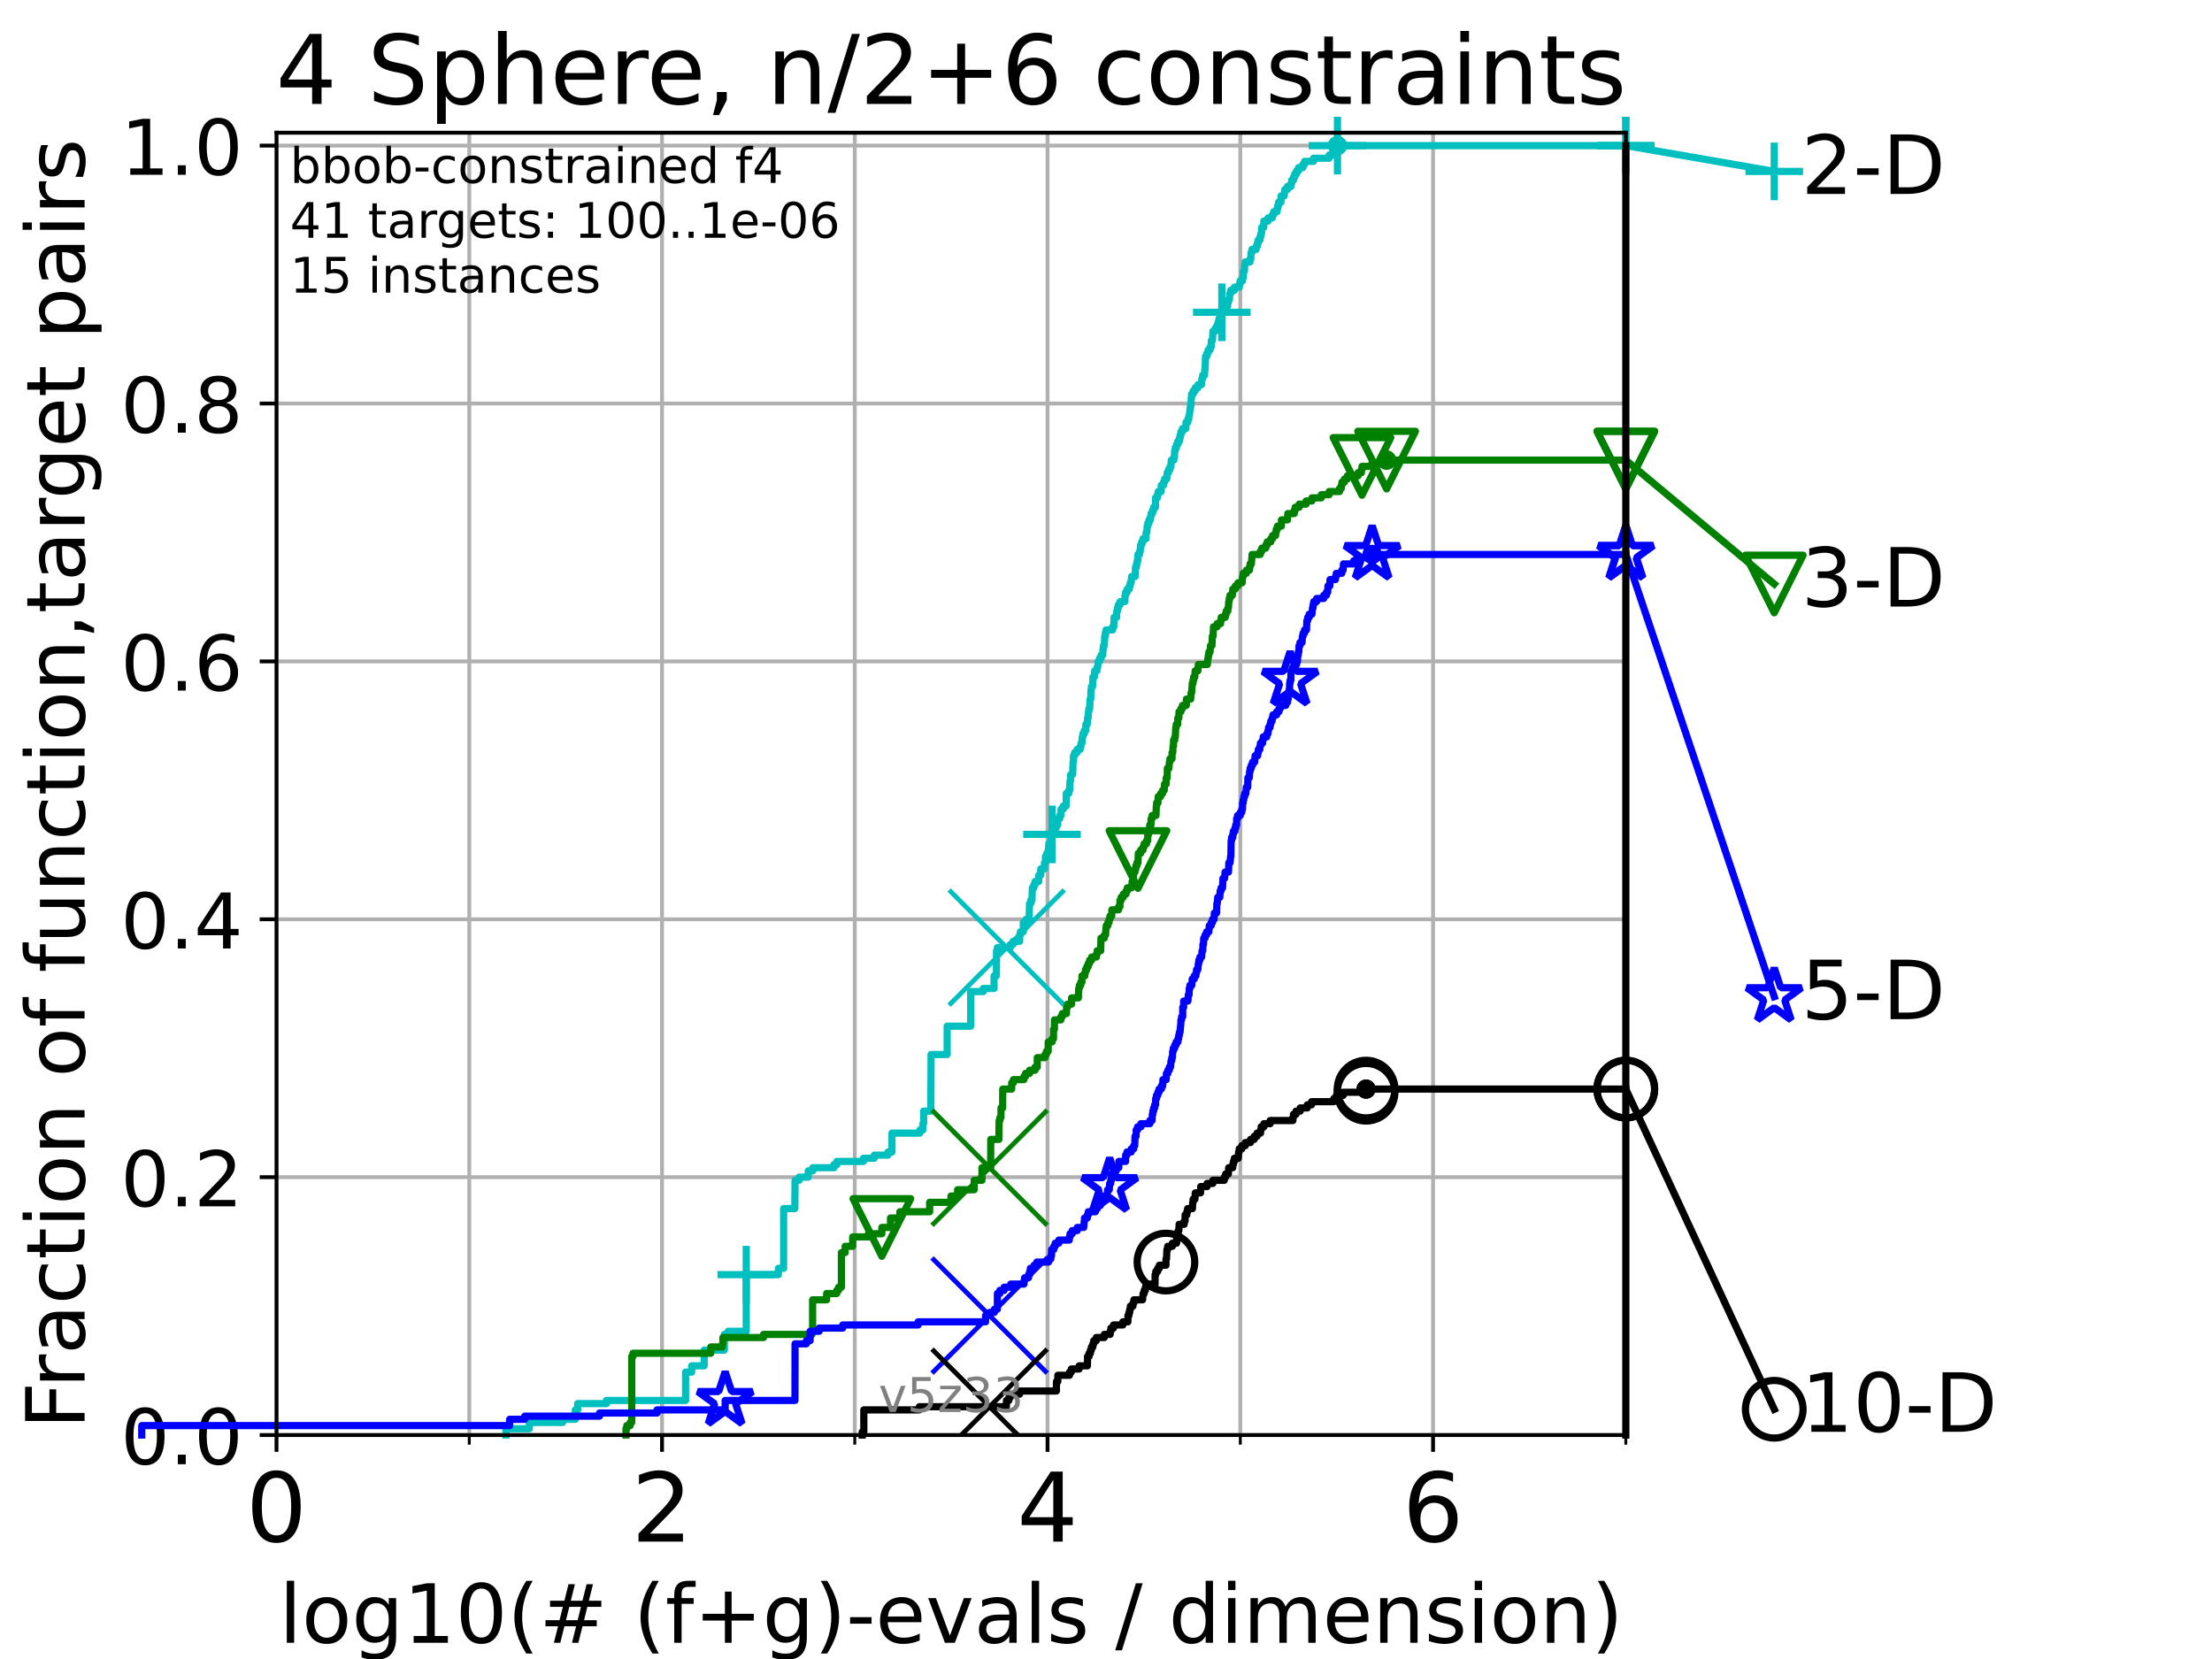 <?xml version="1.0" encoding="utf-8" standalone="no"?>
<!DOCTYPE svg PUBLIC "-//W3C//DTD SVG 1.1//EN"
  "http://www.w3.org/Graphics/SVG/1.1/DTD/svg11.dtd">
<!-- Created with matplotlib (https://matplotlib.org/) -->
<svg height="345.6pt" version="1.1" viewBox="0 0 460.8 345.6" width="460.8pt" xmlns="http://www.w3.org/2000/svg" xmlns:xlink="http://www.w3.org/1999/xlink">
 <defs>
  <style type="text/css">*{stroke-linecap:butt;stroke-linejoin:round;}</style>
 </defs>
 <g id="figure_1">
  <g id="patch_1">
   <path d="M 0 345.6 
L 460.8 345.6 
L 460.8 0 
L 0 0 
z
" style="fill:#ffffff;"/>
  </g>
  <g id="axes_1">
   <g id="patch_2">
    <path d="M 57.6 298.944 
L 338.688 298.944 
L 338.688 27.648 
L 57.6 27.648 
z
" style="fill:#ffffff;"/>
   </g>
   <g id="matplotlib.axis_1">
    <g id="xtick_1">
     <g id="line2d_1">
      <path clip-path="url(#pe7adb78c37)" d="M 57.6 298.944 
L 57.6 27.648 
" style="fill:none;stroke:#b0b0b0;stroke-linecap:square;stroke-width:0.8;"/>
     </g>
     <g id="line2d_2">
      <defs>
       <path d="M 0 0 
L 0 3.5 
" id="maebc21e044" style="stroke:#000000;stroke-width:0.8;"/>
      </defs>
      <g>
       <use style="stroke:#000000;stroke-width:0.8;" x="57.6" xlink:href="#maebc21e044" y="298.944"/>
      </g>
     </g>
     <g id="text_1">
      <!-- 0 -->
      <g transform="translate(51.237 321.141)scale(0.2 -0.2)">
       <defs>
        <path d="M 31.781 66.406 
Q 24.172 66.406 20.328 58.906 
Q 16.5 51.422 16.5 36.375 
Q 16.5 21.391 20.328 13.891 
Q 24.172 6.391 31.781 6.391 
Q 39.453 6.391 43.281 13.891 
Q 47.125 21.391 47.125 36.375 
Q 47.125 51.422 43.281 58.906 
Q 39.453 66.406 31.781 66.406 
z
M 31.781 74.219 
Q 44.047 74.219 50.516 64.516 
Q 56.984 54.828 56.984 36.375 
Q 56.984 17.969 50.516 8.266 
Q 44.047 -1.422 31.781 -1.422 
Q 19.531 -1.422 13.062 8.266 
Q 6.594 17.969 6.594 36.375 
Q 6.594 54.828 13.062 64.516 
Q 19.531 74.219 31.781 74.219 
z
" id="DejaVuSans-48"/>
       </defs>
       <use xlink:href="#DejaVuSans-48"/>
      </g>
     </g>
    </g>
    <g id="xtick_2">
     <g id="line2d_3">
      <path clip-path="url(#pe7adb78c37)" d="M 137.911 298.944 
L 137.911 27.648 
" style="fill:none;stroke:#b0b0b0;stroke-linecap:square;stroke-width:0.8;"/>
     </g>
     <g id="line2d_4">
      <g>
       <use style="stroke:#000000;stroke-width:0.8;" x="137.911" xlink:href="#maebc21e044" y="298.944"/>
      </g>
     </g>
     <g id="text_2">
      <!-- 2 -->
      <g transform="translate(131.548 321.141)scale(0.2 -0.2)">
       <defs>
        <path d="M 19.188 8.297 
L 53.609 8.297 
L 53.609 0 
L 7.328 0 
L 7.328 8.297 
Q 12.938 14.109 22.625 23.891 
Q 32.328 33.688 34.812 36.531 
Q 39.547 41.844 41.422 45.531 
Q 43.312 49.219 43.312 52.781 
Q 43.312 58.594 39.234 62.25 
Q 35.156 65.922 28.609 65.922 
Q 23.969 65.922 18.812 64.312 
Q 13.672 62.703 7.812 59.422 
L 7.812 69.391 
Q 13.766 71.781 18.938 73 
Q 24.125 74.219 28.422 74.219 
Q 39.75 74.219 46.484 68.547 
Q 53.219 62.891 53.219 53.422 
Q 53.219 48.922 51.531 44.891 
Q 49.859 40.875 45.406 35.406 
Q 44.188 33.984 37.641 27.219 
Q 31.109 20.453 19.188 8.297 
z
" id="DejaVuSans-50"/>
       </defs>
       <use xlink:href="#DejaVuSans-50"/>
      </g>
     </g>
    </g>
    <g id="xtick_3">
     <g id="line2d_5">
      <path clip-path="url(#pe7adb78c37)" d="M 218.222 298.944 
L 218.222 27.648 
" style="fill:none;stroke:#b0b0b0;stroke-linecap:square;stroke-width:0.8;"/>
     </g>
     <g id="line2d_6">
      <g>
       <use style="stroke:#000000;stroke-width:0.8;" x="218.222" xlink:href="#maebc21e044" y="298.944"/>
      </g>
     </g>
     <g id="text_3">
      <!-- 4 -->
      <g transform="translate(211.859 321.141)scale(0.2 -0.2)">
       <defs>
        <path d="M 37.797 64.312 
L 12.891 25.391 
L 37.797 25.391 
z
M 35.203 72.906 
L 47.609 72.906 
L 47.609 25.391 
L 58.016 25.391 
L 58.016 17.188 
L 47.609 17.188 
L 47.609 0 
L 37.797 0 
L 37.797 17.188 
L 4.891 17.188 
L 4.891 26.703 
z
" id="DejaVuSans-52"/>
       </defs>
       <use xlink:href="#DejaVuSans-52"/>
      </g>
     </g>
    </g>
    <g id="xtick_4">
     <g id="line2d_7">
      <path clip-path="url(#pe7adb78c37)" d="M 298.533 298.944 
L 298.533 27.648 
" style="fill:none;stroke:#b0b0b0;stroke-linecap:square;stroke-width:0.8;"/>
     </g>
     <g id="line2d_8">
      <g>
       <use style="stroke:#000000;stroke-width:0.8;" x="298.533" xlink:href="#maebc21e044" y="298.944"/>
      </g>
     </g>
     <g id="text_4">
      <!-- 6 -->
      <g transform="translate(292.17 321.141)scale(0.2 -0.2)">
       <defs>
        <path d="M 33.016 40.375 
Q 26.375 40.375 22.484 35.828 
Q 18.609 31.297 18.609 23.391 
Q 18.609 15.531 22.484 10.953 
Q 26.375 6.391 33.016 6.391 
Q 39.656 6.391 43.531 10.953 
Q 47.406 15.531 47.406 23.391 
Q 47.406 31.297 43.531 35.828 
Q 39.656 40.375 33.016 40.375 
z
M 52.594 71.297 
L 52.594 62.312 
Q 48.875 64.062 45.094 64.984 
Q 41.312 65.922 37.594 65.922 
Q 27.828 65.922 22.672 59.328 
Q 17.531 52.734 16.797 39.406 
Q 19.672 43.656 24.016 45.922 
Q 28.375 48.188 33.594 48.188 
Q 44.578 48.188 50.953 41.516 
Q 57.328 34.859 57.328 23.391 
Q 57.328 12.156 50.688 5.359 
Q 44.047 -1.422 33.016 -1.422 
Q 20.359 -1.422 13.672 8.266 
Q 6.984 17.969 6.984 36.375 
Q 6.984 53.656 15.188 63.938 
Q 23.391 74.219 37.203 74.219 
Q 40.922 74.219 44.703 73.484 
Q 48.484 72.75 52.594 71.297 
z
" id="DejaVuSans-54"/>
       </defs>
       <use xlink:href="#DejaVuSans-54"/>
      </g>
     </g>
    </g>
    <g id="xtick_5">
     <g id="line2d_9">
      <path clip-path="url(#pe7adb78c37)" d="M 97.755 298.944 
L 97.755 27.648 
" style="fill:none;stroke:#b0b0b0;stroke-linecap:square;stroke-width:0.8;"/>
     </g>
     <g id="line2d_10">
      <defs>
       <path d="M 0 0 
L 0 2 
" id="me52f864506" style="stroke:#000000;stroke-width:0.6;"/>
      </defs>
      <g>
       <use style="stroke:#000000;stroke-width:0.6;" x="97.755" xlink:href="#me52f864506" y="298.944"/>
      </g>
     </g>
    </g>
    <g id="xtick_6">
     <g id="line2d_11">
      <path clip-path="url(#pe7adb78c37)" d="M 178.066 298.944 
L 178.066 27.648 
" style="fill:none;stroke:#b0b0b0;stroke-linecap:square;stroke-width:0.8;"/>
     </g>
     <g id="line2d_12">
      <g>
       <use style="stroke:#000000;stroke-width:0.6;" x="178.066" xlink:href="#me52f864506" y="298.944"/>
      </g>
     </g>
    </g>
    <g id="xtick_7">
     <g id="line2d_13">
      <path clip-path="url(#pe7adb78c37)" d="M 258.377 298.944 
L 258.377 27.648 
" style="fill:none;stroke:#b0b0b0;stroke-linecap:square;stroke-width:0.8;"/>
     </g>
     <g id="line2d_14">
      <g>
       <use style="stroke:#000000;stroke-width:0.6;" x="258.377" xlink:href="#me52f864506" y="298.944"/>
      </g>
     </g>
    </g>
    <g id="xtick_8">
     <g id="line2d_15">
      <path clip-path="url(#pe7adb78c37)" d="M 338.688 298.944 
L 338.688 27.648 
" style="fill:none;stroke:#b0b0b0;stroke-linecap:square;stroke-width:0.8;"/>
     </g>
     <g id="line2d_16">
      <g>
       <use style="stroke:#000000;stroke-width:0.6;" x="338.688" xlink:href="#me52f864506" y="298.944"/>
      </g>
     </g>
    </g>
    <g id="text_5">
     <!-- log10(# (f+g)-evals / dimension) -->
     <g transform="translate(58.145 342.218)scale(0.17 -0.17)">
      <defs>
       <path d="M 9.422 75.984 
L 18.406 75.984 
L 18.406 0 
L 9.422 0 
z
" id="DejaVuSans-108"/>
       <path d="M 30.609 48.391 
Q 23.391 48.391 19.188 42.75 
Q 14.984 37.109 14.984 27.297 
Q 14.984 17.484 19.156 11.844 
Q 23.344 6.203 30.609 6.203 
Q 37.797 6.203 41.984 11.859 
Q 46.188 17.531 46.188 27.297 
Q 46.188 37.016 41.984 42.703 
Q 37.797 48.391 30.609 48.391 
z
M 30.609 56 
Q 42.328 56 49.016 48.375 
Q 55.719 40.766 55.719 27.297 
Q 55.719 13.875 49.016 6.219 
Q 42.328 -1.422 30.609 -1.422 
Q 18.844 -1.422 12.172 6.219 
Q 5.516 13.875 5.516 27.297 
Q 5.516 40.766 12.172 48.375 
Q 18.844 56 30.609 56 
z
" id="DejaVuSans-111"/>
       <path d="M 45.406 27.984 
Q 45.406 37.75 41.375 43.109 
Q 37.359 48.484 30.078 48.484 
Q 22.859 48.484 18.828 43.109 
Q 14.797 37.75 14.797 27.984 
Q 14.797 18.266 18.828 12.891 
Q 22.859 7.516 30.078 7.516 
Q 37.359 7.516 41.375 12.891 
Q 45.406 18.266 45.406 27.984 
z
M 54.391 6.781 
Q 54.391 -7.172 48.188 -13.984 
Q 42 -20.797 29.203 -20.797 
Q 24.469 -20.797 20.266 -20.094 
Q 16.062 -19.391 12.109 -17.922 
L 12.109 -9.188 
Q 16.062 -11.328 19.922 -12.344 
Q 23.781 -13.375 27.781 -13.375 
Q 36.625 -13.375 41.016 -8.766 
Q 45.406 -4.156 45.406 5.172 
L 45.406 9.625 
Q 42.625 4.781 38.281 2.391 
Q 33.938 0 27.875 0 
Q 17.828 0 11.672 7.656 
Q 5.516 15.328 5.516 27.984 
Q 5.516 40.672 11.672 48.328 
Q 17.828 56 27.875 56 
Q 33.938 56 38.281 53.609 
Q 42.625 51.219 45.406 46.391 
L 45.406 54.688 
L 54.391 54.688 
z
" id="DejaVuSans-103"/>
       <path d="M 12.406 8.297 
L 28.516 8.297 
L 28.516 63.922 
L 10.984 60.406 
L 10.984 69.391 
L 28.422 72.906 
L 38.281 72.906 
L 38.281 8.297 
L 54.391 8.297 
L 54.391 0 
L 12.406 0 
z
" id="DejaVuSans-49"/>
       <path d="M 31 75.875 
Q 24.469 64.656 21.281 53.656 
Q 18.109 42.672 18.109 31.391 
Q 18.109 20.125 21.312 9.062 
Q 24.516 -2 31 -13.188 
L 23.188 -13.188 
Q 15.875 -1.703 12.234 9.375 
Q 8.594 20.453 8.594 31.391 
Q 8.594 42.281 12.203 53.312 
Q 15.828 64.359 23.188 75.875 
z
" id="DejaVuSans-40"/>
       <path d="M 51.125 44 
L 36.922 44 
L 32.812 27.688 
L 47.125 27.688 
z
M 43.797 71.781 
L 38.719 51.516 
L 52.984 51.516 
L 58.109 71.781 
L 65.922 71.781 
L 60.891 51.516 
L 76.125 51.516 
L 76.125 44 
L 58.984 44 
L 54.984 27.688 
L 70.516 27.688 
L 70.516 20.219 
L 53.078 20.219 
L 48 0 
L 40.188 0 
L 45.219 20.219 
L 30.906 20.219 
L 25.875 0 
L 18.016 0 
L 23.094 20.219 
L 7.719 20.219 
L 7.719 27.688 
L 24.906 27.688 
L 29 44 
L 13.281 44 
L 13.281 51.516 
L 30.906 51.516 
L 35.891 71.781 
z
" id="DejaVuSans-35"/>
       <path id="DejaVuSans-32"/>
       <path d="M 37.109 75.984 
L 37.109 68.5 
L 28.516 68.5 
Q 23.688 68.5 21.797 66.547 
Q 19.922 64.594 19.922 59.516 
L 19.922 54.688 
L 34.719 54.688 
L 34.719 47.703 
L 19.922 47.703 
L 19.922 0 
L 10.891 0 
L 10.891 47.703 
L 2.297 47.703 
L 2.297 54.688 
L 10.891 54.688 
L 10.891 58.5 
Q 10.891 67.625 15.141 71.797 
Q 19.391 75.984 28.609 75.984 
z
" id="DejaVuSans-102"/>
       <path d="M 46 62.703 
L 46 35.5 
L 73.188 35.5 
L 73.188 27.203 
L 46 27.203 
L 46 0 
L 37.797 0 
L 37.797 27.203 
L 10.594 27.203 
L 10.594 35.5 
L 37.797 35.5 
L 37.797 62.703 
z
" id="DejaVuSans-43"/>
       <path d="M 8.016 75.875 
L 15.828 75.875 
Q 23.141 64.359 26.781 53.312 
Q 30.422 42.281 30.422 31.391 
Q 30.422 20.453 26.781 9.375 
Q 23.141 -1.703 15.828 -13.188 
L 8.016 -13.188 
Q 14.5 -2 17.703 9.062 
Q 20.906 20.125 20.906 31.391 
Q 20.906 42.672 17.703 53.656 
Q 14.5 64.656 8.016 75.875 
z
" id="DejaVuSans-41"/>
       <path d="M 4.891 31.391 
L 31.203 31.391 
L 31.203 23.391 
L 4.891 23.391 
z
" id="DejaVuSans-45"/>
       <path d="M 56.203 29.594 
L 56.203 25.203 
L 14.891 25.203 
Q 15.484 15.922 20.484 11.062 
Q 25.484 6.203 34.422 6.203 
Q 39.594 6.203 44.453 7.469 
Q 49.312 8.734 54.109 11.281 
L 54.109 2.781 
Q 49.266 0.734 44.188 -0.344 
Q 39.109 -1.422 33.891 -1.422 
Q 20.797 -1.422 13.156 6.188 
Q 5.516 13.812 5.516 26.812 
Q 5.516 40.234 12.766 48.109 
Q 20.016 56 32.328 56 
Q 43.359 56 49.781 48.891 
Q 56.203 41.797 56.203 29.594 
z
M 47.219 32.234 
Q 47.125 39.594 43.094 43.984 
Q 39.062 48.391 32.422 48.391 
Q 24.906 48.391 20.391 44.141 
Q 15.875 39.891 15.188 32.172 
z
" id="DejaVuSans-101"/>
       <path d="M 2.984 54.688 
L 12.5 54.688 
L 29.594 8.797 
L 46.688 54.688 
L 56.203 54.688 
L 35.688 0 
L 23.484 0 
z
" id="DejaVuSans-118"/>
       <path d="M 34.281 27.484 
Q 23.391 27.484 19.188 25 
Q 14.984 22.516 14.984 16.5 
Q 14.984 11.719 18.141 8.906 
Q 21.297 6.109 26.703 6.109 
Q 34.188 6.109 38.703 11.406 
Q 43.219 16.703 43.219 25.484 
L 43.219 27.484 
z
M 52.203 31.203 
L 52.203 0 
L 43.219 0 
L 43.219 8.297 
Q 40.141 3.328 35.547 0.953 
Q 30.953 -1.422 24.312 -1.422 
Q 15.922 -1.422 10.953 3.297 
Q 6 8.016 6 15.922 
Q 6 25.141 12.172 29.828 
Q 18.359 34.516 30.609 34.516 
L 43.219 34.516 
L 43.219 35.406 
Q 43.219 41.609 39.141 45 
Q 35.062 48.391 27.688 48.391 
Q 23 48.391 18.547 47.266 
Q 14.109 46.141 10.016 43.891 
L 10.016 52.203 
Q 14.938 54.109 19.578 55.047 
Q 24.219 56 28.609 56 
Q 40.484 56 46.344 49.844 
Q 52.203 43.703 52.203 31.203 
z
" id="DejaVuSans-97"/>
       <path d="M 44.281 53.078 
L 44.281 44.578 
Q 40.484 46.531 36.375 47.5 
Q 32.281 48.484 27.875 48.484 
Q 21.188 48.484 17.844 46.438 
Q 14.5 44.391 14.5 40.281 
Q 14.5 37.156 16.891 35.375 
Q 19.281 33.594 26.516 31.984 
L 29.594 31.297 
Q 39.156 29.25 43.188 25.516 
Q 47.219 21.781 47.219 15.094 
Q 47.219 7.469 41.188 3.016 
Q 35.156 -1.422 24.609 -1.422 
Q 20.219 -1.422 15.453 -0.562 
Q 10.688 0.297 5.422 2 
L 5.422 11.281 
Q 10.406 8.688 15.234 7.391 
Q 20.062 6.109 24.812 6.109 
Q 31.156 6.109 34.562 8.281 
Q 37.984 10.453 37.984 14.406 
Q 37.984 18.062 35.516 20.016 
Q 33.062 21.969 24.703 23.781 
L 21.578 24.516 
Q 13.234 26.266 9.516 29.906 
Q 5.812 33.547 5.812 39.891 
Q 5.812 47.609 11.281 51.797 
Q 16.75 56 26.812 56 
Q 31.781 56 36.172 55.266 
Q 40.578 54.547 44.281 53.078 
z
" id="DejaVuSans-115"/>
       <path d="M 25.391 72.906 
L 33.688 72.906 
L 8.297 -9.281 
L 0 -9.281 
z
" id="DejaVuSans-47"/>
       <path d="M 45.406 46.391 
L 45.406 75.984 
L 54.391 75.984 
L 54.391 0 
L 45.406 0 
L 45.406 8.203 
Q 42.578 3.328 38.25 0.953 
Q 33.938 -1.422 27.875 -1.422 
Q 17.969 -1.422 11.734 6.484 
Q 5.516 14.406 5.516 27.297 
Q 5.516 40.188 11.734 48.094 
Q 17.969 56 27.875 56 
Q 33.938 56 38.25 53.625 
Q 42.578 51.266 45.406 46.391 
z
M 14.797 27.297 
Q 14.797 17.391 18.875 11.75 
Q 22.953 6.109 30.078 6.109 
Q 37.203 6.109 41.297 11.75 
Q 45.406 17.391 45.406 27.297 
Q 45.406 37.203 41.297 42.844 
Q 37.203 48.484 30.078 48.484 
Q 22.953 48.484 18.875 42.844 
Q 14.797 37.203 14.797 27.297 
z
" id="DejaVuSans-100"/>
       <path d="M 9.422 54.688 
L 18.406 54.688 
L 18.406 0 
L 9.422 0 
z
M 9.422 75.984 
L 18.406 75.984 
L 18.406 64.594 
L 9.422 64.594 
z
" id="DejaVuSans-105"/>
       <path d="M 52 44.188 
Q 55.375 50.25 60.062 53.125 
Q 64.75 56 71.094 56 
Q 79.641 56 84.281 50.016 
Q 88.922 44.047 88.922 33.016 
L 88.922 0 
L 79.891 0 
L 79.891 32.719 
Q 79.891 40.578 77.094 44.375 
Q 74.312 48.188 68.609 48.188 
Q 61.625 48.188 57.562 43.547 
Q 53.516 38.922 53.516 30.906 
L 53.516 0 
L 44.484 0 
L 44.484 32.719 
Q 44.484 40.625 41.703 44.406 
Q 38.922 48.188 33.109 48.188 
Q 26.219 48.188 22.156 43.531 
Q 18.109 38.875 18.109 30.906 
L 18.109 0 
L 9.078 0 
L 9.078 54.688 
L 18.109 54.688 
L 18.109 46.188 
Q 21.188 51.219 25.484 53.609 
Q 29.781 56 35.688 56 
Q 41.656 56 45.828 52.969 
Q 50 49.953 52 44.188 
z
" id="DejaVuSans-109"/>
       <path d="M 54.891 33.016 
L 54.891 0 
L 45.906 0 
L 45.906 32.719 
Q 45.906 40.484 42.875 44.328 
Q 39.844 48.188 33.797 48.188 
Q 26.516 48.188 22.312 43.547 
Q 18.109 38.922 18.109 30.906 
L 18.109 0 
L 9.078 0 
L 9.078 54.688 
L 18.109 54.688 
L 18.109 46.188 
Q 21.344 51.125 25.703 53.562 
Q 30.078 56 35.797 56 
Q 45.219 56 50.047 50.172 
Q 54.891 44.344 54.891 33.016 
z
" id="DejaVuSans-110"/>
      </defs>
      <use xlink:href="#DejaVuSans-108"/>
      <use x="27.783" xlink:href="#DejaVuSans-111"/>
      <use x="88.965" xlink:href="#DejaVuSans-103"/>
      <use x="152.441" xlink:href="#DejaVuSans-49"/>
      <use x="216.064" xlink:href="#DejaVuSans-48"/>
      <use x="279.688" xlink:href="#DejaVuSans-40"/>
      <use x="318.701" xlink:href="#DejaVuSans-35"/>
      <use x="402.49" xlink:href="#DejaVuSans-32"/>
      <use x="434.277" xlink:href="#DejaVuSans-40"/>
      <use x="473.291" xlink:href="#DejaVuSans-102"/>
      <use x="508.496" xlink:href="#DejaVuSans-43"/>
      <use x="592.285" xlink:href="#DejaVuSans-103"/>
      <use x="655.762" xlink:href="#DejaVuSans-41"/>
      <use x="694.775" xlink:href="#DejaVuSans-45"/>
      <use x="730.859" xlink:href="#DejaVuSans-101"/>
      <use x="792.383" xlink:href="#DejaVuSans-118"/>
      <use x="851.562" xlink:href="#DejaVuSans-97"/>
      <use x="912.842" xlink:href="#DejaVuSans-108"/>
      <use x="940.625" xlink:href="#DejaVuSans-115"/>
      <use x="992.725" xlink:href="#DejaVuSans-32"/>
      <use x="1024.512" xlink:href="#DejaVuSans-47"/>
      <use x="1058.203" xlink:href="#DejaVuSans-32"/>
      <use x="1089.99" xlink:href="#DejaVuSans-100"/>
      <use x="1153.467" xlink:href="#DejaVuSans-105"/>
      <use x="1181.25" xlink:href="#DejaVuSans-109"/>
      <use x="1278.662" xlink:href="#DejaVuSans-101"/>
      <use x="1340.186" xlink:href="#DejaVuSans-110"/>
      <use x="1403.564" xlink:href="#DejaVuSans-115"/>
      <use x="1455.664" xlink:href="#DejaVuSans-105"/>
      <use x="1483.447" xlink:href="#DejaVuSans-111"/>
      <use x="1544.629" xlink:href="#DejaVuSans-110"/>
      <use x="1608.008" xlink:href="#DejaVuSans-41"/>
     </g>
    </g>
   </g>
   <g id="matplotlib.axis_2">
    <g id="ytick_1">
     <g id="line2d_17">
      <path clip-path="url(#pe7adb78c37)" d="M 57.6 298.944 
L 338.688 298.944 
" style="fill:none;stroke:#b0b0b0;stroke-linecap:square;stroke-width:0.8;"/>
     </g>
     <g id="line2d_18">
      <defs>
       <path d="M 0 0 
L -3.5 0 
" id="m08867a6175" style="stroke:#000000;stroke-width:0.8;"/>
      </defs>
      <g>
       <use style="stroke:#000000;stroke-width:0.8;" x="57.6" xlink:href="#m08867a6175" y="298.944"/>
      </g>
     </g>
     <g id="text_6">
      <!-- 0.0 -->
      <g transform="translate(25.155 305.023)scale(0.16 -0.16)">
       <defs>
        <path d="M 10.688 12.406 
L 21 12.406 
L 21 0 
L 10.688 0 
z
" id="DejaVuSans-46"/>
       </defs>
       <use xlink:href="#DejaVuSans-48"/>
       <use x="63.623" xlink:href="#DejaVuSans-46"/>
       <use x="95.41" xlink:href="#DejaVuSans-48"/>
      </g>
     </g>
    </g>
    <g id="ytick_2">
     <g id="line2d_19">
      <path clip-path="url(#pe7adb78c37)" d="M 57.6 245.222 
L 338.688 245.222 
" style="fill:none;stroke:#b0b0b0;stroke-linecap:square;stroke-width:0.8;"/>
     </g>
     <g id="line2d_20">
      <g>
       <use style="stroke:#000000;stroke-width:0.8;" x="57.6" xlink:href="#m08867a6175" y="245.222"/>
      </g>
     </g>
     <g id="text_7">
      <!-- 0.2 -->
      <g transform="translate(25.155 251.301)scale(0.16 -0.16)">
       <use xlink:href="#DejaVuSans-48"/>
       <use x="63.623" xlink:href="#DejaVuSans-46"/>
       <use x="95.41" xlink:href="#DejaVuSans-50"/>
      </g>
     </g>
    </g>
    <g id="ytick_3">
     <g id="line2d_21">
      <path clip-path="url(#pe7adb78c37)" d="M 57.6 191.5 
L 338.688 191.5 
" style="fill:none;stroke:#b0b0b0;stroke-linecap:square;stroke-width:0.8;"/>
     </g>
     <g id="line2d_22">
      <g>
       <use style="stroke:#000000;stroke-width:0.8;" x="57.6" xlink:href="#m08867a6175" y="191.5"/>
      </g>
     </g>
     <g id="text_8">
      <!-- 0.4 -->
      <g transform="translate(25.155 197.579)scale(0.16 -0.16)">
       <use xlink:href="#DejaVuSans-48"/>
       <use x="63.623" xlink:href="#DejaVuSans-46"/>
       <use x="95.41" xlink:href="#DejaVuSans-52"/>
      </g>
     </g>
    </g>
    <g id="ytick_4">
     <g id="line2d_23">
      <path clip-path="url(#pe7adb78c37)" d="M 57.6 137.778 
L 338.688 137.778 
" style="fill:none;stroke:#b0b0b0;stroke-linecap:square;stroke-width:0.8;"/>
     </g>
     <g id="line2d_24">
      <g>
       <use style="stroke:#000000;stroke-width:0.8;" x="57.6" xlink:href="#m08867a6175" y="137.778"/>
      </g>
     </g>
     <g id="text_9">
      <!-- 0.6 -->
      <g transform="translate(25.155 143.857)scale(0.16 -0.16)">
       <use xlink:href="#DejaVuSans-48"/>
       <use x="63.623" xlink:href="#DejaVuSans-46"/>
       <use x="95.41" xlink:href="#DejaVuSans-54"/>
      </g>
     </g>
    </g>
    <g id="ytick_5">
     <g id="line2d_25">
      <path clip-path="url(#pe7adb78c37)" d="M 57.6 84.056 
L 338.688 84.056 
" style="fill:none;stroke:#b0b0b0;stroke-linecap:square;stroke-width:0.8;"/>
     </g>
     <g id="line2d_26">
      <g>
       <use style="stroke:#000000;stroke-width:0.8;" x="57.6" xlink:href="#m08867a6175" y="84.056"/>
      </g>
     </g>
     <g id="text_10">
      <!-- 0.8 -->
      <g transform="translate(25.155 90.135)scale(0.16 -0.16)">
       <defs>
        <path d="M 31.781 34.625 
Q 24.75 34.625 20.719 30.859 
Q 16.703 27.094 16.703 20.516 
Q 16.703 13.922 20.719 10.156 
Q 24.75 6.391 31.781 6.391 
Q 38.812 6.391 42.859 10.172 
Q 46.922 13.969 46.922 20.516 
Q 46.922 27.094 42.891 30.859 
Q 38.875 34.625 31.781 34.625 
z
M 21.922 38.812 
Q 15.578 40.375 12.031 44.719 
Q 8.5 49.078 8.5 55.328 
Q 8.5 64.062 14.719 69.141 
Q 20.953 74.219 31.781 74.219 
Q 42.672 74.219 48.875 69.141 
Q 55.078 64.062 55.078 55.328 
Q 55.078 49.078 51.531 44.719 
Q 48 40.375 41.703 38.812 
Q 48.828 37.156 52.797 32.312 
Q 56.781 27.484 56.781 20.516 
Q 56.781 9.906 50.312 4.234 
Q 43.844 -1.422 31.781 -1.422 
Q 19.734 -1.422 13.25 4.234 
Q 6.781 9.906 6.781 20.516 
Q 6.781 27.484 10.781 32.312 
Q 14.797 37.156 21.922 38.812 
z
M 18.312 54.391 
Q 18.312 48.734 21.844 45.562 
Q 25.391 42.391 31.781 42.391 
Q 38.141 42.391 41.719 45.562 
Q 45.312 48.734 45.312 54.391 
Q 45.312 60.062 41.719 63.234 
Q 38.141 66.406 31.781 66.406 
Q 25.391 66.406 21.844 63.234 
Q 18.312 60.062 18.312 54.391 
z
" id="DejaVuSans-56"/>
       </defs>
       <use xlink:href="#DejaVuSans-48"/>
       <use x="63.623" xlink:href="#DejaVuSans-46"/>
       <use x="95.41" xlink:href="#DejaVuSans-56"/>
      </g>
     </g>
    </g>
    <g id="ytick_6">
     <g id="line2d_27">
      <path clip-path="url(#pe7adb78c37)" d="M 57.6 30.334 
L 338.688 30.334 
" style="fill:none;stroke:#b0b0b0;stroke-linecap:square;stroke-width:0.8;"/>
     </g>
     <g id="line2d_28">
      <g>
       <use style="stroke:#000000;stroke-width:0.8;" x="57.6" xlink:href="#m08867a6175" y="30.334"/>
      </g>
     </g>
     <g id="text_11">
      <!-- 1.0 -->
      <g transform="translate(25.155 36.413)scale(0.16 -0.16)">
       <use xlink:href="#DejaVuSans-49"/>
       <use x="63.623" xlink:href="#DejaVuSans-46"/>
       <use x="95.41" xlink:href="#DejaVuSans-48"/>
      </g>
     </g>
    </g>
    <g id="text_12">
     <!-- Fraction of function,target pairs -->
     <g transform="translate(17.62 297.681)rotate(-90)scale(0.17 -0.17)">
      <defs>
       <path d="M 9.812 72.906 
L 51.703 72.906 
L 51.703 64.594 
L 19.672 64.594 
L 19.672 43.109 
L 48.578 43.109 
L 48.578 34.812 
L 19.672 34.812 
L 19.672 0 
L 9.812 0 
z
" id="DejaVuSans-70"/>
       <path d="M 41.109 46.297 
Q 39.594 47.172 37.812 47.578 
Q 36.031 48 33.891 48 
Q 26.266 48 22.188 43.047 
Q 18.109 38.094 18.109 28.812 
L 18.109 0 
L 9.078 0 
L 9.078 54.688 
L 18.109 54.688 
L 18.109 46.188 
Q 20.953 51.172 25.484 53.578 
Q 30.031 56 36.531 56 
Q 37.453 56 38.578 55.875 
Q 39.703 55.766 41.062 55.516 
z
" id="DejaVuSans-114"/>
       <path d="M 48.781 52.594 
L 48.781 44.188 
Q 44.969 46.297 41.141 47.344 
Q 37.312 48.391 33.406 48.391 
Q 24.656 48.391 19.812 42.844 
Q 14.984 37.312 14.984 27.297 
Q 14.984 17.281 19.812 11.734 
Q 24.656 6.203 33.406 6.203 
Q 37.312 6.203 41.141 7.25 
Q 44.969 8.297 48.781 10.406 
L 48.781 2.094 
Q 45.016 0.344 40.984 -0.531 
Q 36.969 -1.422 32.422 -1.422 
Q 20.062 -1.422 12.781 6.344 
Q 5.516 14.109 5.516 27.297 
Q 5.516 40.672 12.859 48.328 
Q 20.219 56 33.016 56 
Q 37.156 56 41.109 55.141 
Q 45.062 54.297 48.781 52.594 
z
" id="DejaVuSans-99"/>
       <path d="M 18.312 70.219 
L 18.312 54.688 
L 36.812 54.688 
L 36.812 47.703 
L 18.312 47.703 
L 18.312 18.016 
Q 18.312 11.328 20.141 9.422 
Q 21.969 7.516 27.594 7.516 
L 36.812 7.516 
L 36.812 0 
L 27.594 0 
Q 17.188 0 13.234 3.875 
Q 9.281 7.766 9.281 18.016 
L 9.281 47.703 
L 2.688 47.703 
L 2.688 54.688 
L 9.281 54.688 
L 9.281 70.219 
z
" id="DejaVuSans-116"/>
       <path d="M 8.5 21.578 
L 8.5 54.688 
L 17.484 54.688 
L 17.484 21.922 
Q 17.484 14.156 20.5 10.266 
Q 23.531 6.391 29.594 6.391 
Q 36.859 6.391 41.078 11.031 
Q 45.312 15.672 45.312 23.688 
L 45.312 54.688 
L 54.297 54.688 
L 54.297 0 
L 45.312 0 
L 45.312 8.406 
Q 42.047 3.422 37.719 1 
Q 33.406 -1.422 27.688 -1.422 
Q 18.266 -1.422 13.375 4.438 
Q 8.5 10.297 8.5 21.578 
z
M 31.109 56 
z
" id="DejaVuSans-117"/>
       <path d="M 11.719 12.406 
L 22.016 12.406 
L 22.016 4 
L 14.016 -11.625 
L 7.719 -11.625 
L 11.719 4 
z
" id="DejaVuSans-44"/>
       <path d="M 18.109 8.203 
L 18.109 -20.797 
L 9.078 -20.797 
L 9.078 54.688 
L 18.109 54.688 
L 18.109 46.391 
Q 20.953 51.266 25.266 53.625 
Q 29.594 56 35.594 56 
Q 45.562 56 51.781 48.094 
Q 58.016 40.188 58.016 27.297 
Q 58.016 14.406 51.781 6.484 
Q 45.562 -1.422 35.594 -1.422 
Q 29.594 -1.422 25.266 0.953 
Q 20.953 3.328 18.109 8.203 
z
M 48.688 27.297 
Q 48.688 37.203 44.609 42.844 
Q 40.531 48.484 33.406 48.484 
Q 26.266 48.484 22.188 42.844 
Q 18.109 37.203 18.109 27.297 
Q 18.109 17.391 22.188 11.75 
Q 26.266 6.109 33.406 6.109 
Q 40.531 6.109 44.609 11.75 
Q 48.688 17.391 48.688 27.297 
z
" id="DejaVuSans-112"/>
      </defs>
      <use xlink:href="#DejaVuSans-70"/>
      <use x="50.27" xlink:href="#DejaVuSans-114"/>
      <use x="91.383" xlink:href="#DejaVuSans-97"/>
      <use x="152.662" xlink:href="#DejaVuSans-99"/>
      <use x="207.643" xlink:href="#DejaVuSans-116"/>
      <use x="246.852" xlink:href="#DejaVuSans-105"/>
      <use x="274.635" xlink:href="#DejaVuSans-111"/>
      <use x="335.816" xlink:href="#DejaVuSans-110"/>
      <use x="399.195" xlink:href="#DejaVuSans-32"/>
      <use x="430.982" xlink:href="#DejaVuSans-111"/>
      <use x="492.164" xlink:href="#DejaVuSans-102"/>
      <use x="527.369" xlink:href="#DejaVuSans-32"/>
      <use x="559.156" xlink:href="#DejaVuSans-102"/>
      <use x="594.361" xlink:href="#DejaVuSans-117"/>
      <use x="657.74" xlink:href="#DejaVuSans-110"/>
      <use x="721.119" xlink:href="#DejaVuSans-99"/>
      <use x="776.1" xlink:href="#DejaVuSans-116"/>
      <use x="815.309" xlink:href="#DejaVuSans-105"/>
      <use x="843.092" xlink:href="#DejaVuSans-111"/>
      <use x="904.273" xlink:href="#DejaVuSans-110"/>
      <use x="967.652" xlink:href="#DejaVuSans-44"/>
      <use x="999.439" xlink:href="#DejaVuSans-116"/>
      <use x="1038.648" xlink:href="#DejaVuSans-97"/>
      <use x="1099.928" xlink:href="#DejaVuSans-114"/>
      <use x="1139.291" xlink:href="#DejaVuSans-103"/>
      <use x="1202.768" xlink:href="#DejaVuSans-101"/>
      <use x="1264.291" xlink:href="#DejaVuSans-116"/>
      <use x="1303.5" xlink:href="#DejaVuSans-32"/>
      <use x="1335.287" xlink:href="#DejaVuSans-112"/>
      <use x="1398.764" xlink:href="#DejaVuSans-97"/>
      <use x="1460.043" xlink:href="#DejaVuSans-105"/>
      <use x="1487.826" xlink:href="#DejaVuSans-114"/>
      <use x="1528.939" xlink:href="#DejaVuSans-115"/>
     </g>
    </g>
   </g>
   <g id="line2d_29">
    <defs>
     <path d="M 0 1.5 
C 0.398 1.5 0.779 1.342 1.061 1.061 
C 1.342 0.779 1.5 0.398 1.5 0 
C 1.5 -0.398 1.342 -0.779 1.061 -1.061 
C 0.779 -1.342 0.398 -1.5 0 -1.5 
C -0.398 -1.5 -0.779 -1.342 -1.061 -1.061 
C -1.342 -0.779 -1.5 -0.398 -1.5 0 
C -1.5 0.398 -1.342 0.779 -1.061 1.061 
C -0.779 1.342 -0.398 1.5 0 1.5 
z
" id="mb4742d3281" style="stroke:#00bfbf;"/>
    </defs>
    <g>
     <use style="fill:#00bfbf;stroke:#00bfbf;" x="278.62" xlink:href="#mb4742d3281" y="30.334"/>
     <use style="fill:#00bfbf;stroke:#00bfbf;" x="278.62" xlink:href="#mb4742d3281" y="30.334"/>
    </g>
   </g>
   <g id="line2d_30">
    <path d="M 105.398 298.944 
L 105.398 297.634 
L 110.274 297.634 
L 110.274 296.323 
L 117.203 296.323 
L 117.203 295.668 
L 119.85 295.668 
L 119.85 293.703 
L 120.335 293.703 
L 120.335 292.393 
L 126.338 292.393 
L 126.338 291.737 
L 142.818 291.737 
L 142.818 285.841 
L 144.087 285.841 
L 144.087 284.531 
L 146.697 284.531 
L 146.697 281.255 
L 150.891 281.255 
L 150.891 277.979 
L 151.701 277.979 
L 151.701 277.324 
L 155.457 277.324 
L 155.457 265.532 
L 162.152 265.532 
L 162.152 264.221 
L 163.246 264.221 
L 163.246 251.773 
L 165.573 251.773 
L 165.626 245.877 
L 166.46 245.877 
L 166.46 245.222 
L 168.37 245.222 
L 168.37 243.912 
L 169.317 243.912 
L 169.317 243.257 
L 173.744 243.257 
L 173.744 242.601 
L 174.338 242.601 
L 174.338 241.946 
L 179.863 241.946 
L 179.863 241.291 
L 182.131 241.291 
L 182.131 240.636 
L 184.98 240.636 
L 184.98 239.981 
L 185.816 239.981 
L 185.816 236.05 
L 191.621 236.05 
L 191.621 235.395 
L 192.243 235.395 
L 192.243 234.085 
L 192.413 234.085 
L 192.413 231.464 
L 193.909 231.464 
L 193.962 219.671 
L 197.309 219.671 
L 197.309 213.775 
L 202.214 213.775 
L 202.214 206.568 
L 204.825 206.568 
L 204.825 205.913 
L 207.072 205.913 
L 207.077 203.293 
L 207.574 203.293 
L 207.6 198.052 
L 207.774 198.052 
L 207.774 197.396 
L 210.469 197.396 
L 210.469 196.741 
L 211.048 196.741 
L 211.048 196.086 
L 212.415 196.086 
L 212.415 194.776 
L 212.563 194.776 
L 212.563 194.121 
L 213.17 194.121 
L 213.18 192.155 
L 213.775 192.155 
L 213.775 191.5 
L 214.38 191.5 
L 214.472 188.224 
L 214.712 188.224 
L 214.712 187.569 
L 214.972 187.569 
L 215.054 184.949 
L 215.373 184.949 
L 215.373 184.293 
L 215.631 184.293 
L 215.631 183.638 
L 216.389 183.638 
L 216.393 182.328 
L 216.809 182.328 
L 216.81 181.018 
L 217.576 181.018 
L 217.576 179.707 
L 217.789 179.707 
L 217.789 178.397 
L 218.064 178.397 
L 218.064 177.742 
L 218.333 177.742 
L 218.438 176.432 
L 218.486 176.432 
L 218.486 175.777 
L 218.974 175.777 
L 218.985 174.466 
L 219.102 174.466 
L 219.161 172.501 
L 220.01 172.501 
L 220.01 171.846 
L 220.345 171.846 
L 220.348 170.535 
L 220.749 170.535 
L 220.749 169.88 
L 221.024 169.88 
L 221.024 168.57 
L 221.487 168.57 
L 221.487 167.915 
L 222.102 167.915 
L 222.116 165.294 
L 222.644 165.294 
L 222.644 164.639 
L 222.832 164.639 
L 222.897 162.674 
L 222.999 162.674 
L 223.048 161.363 
L 223.445 161.363 
L 223.537 158.743 
L 223.608 158.743 
L 223.622 157.432 
L 223.868 157.432 
L 223.868 156.777 
L 224.372 156.777 
L 224.372 156.122 
L 225.016 156.122 
L 225.016 155.467 
L 225.193 155.467 
L 225.193 154.812 
L 225.38 154.812 
L 225.448 153.502 
L 225.578 153.502 
L 225.578 152.846 
L 225.872 152.846 
L 225.872 152.191 
L 226.169 152.191 
L 226.204 150.881 
L 226.504 150.881 
L 226.55 149.571 
L 226.681 149.571 
L 226.739 148.26 
L 226.832 148.26 
L 226.832 147.605 
L 227.006 147.605 
L 227.07 145.64 
L 227.219 145.64 
L 227.274 143.674 
L 227.354 143.674 
L 227.354 143.019 
L 227.604 143.019 
L 227.661 141.054 
L 227.965 141.054 
L 228.032 139.743 
L 228.509 139.743 
L 228.509 139.088 
L 228.656 139.088 
L 228.754 137.778 
L 229.067 137.778 
L 229.067 137.123 
L 229.39 137.123 
L 229.39 136.468 
L 229.727 136.468 
L 229.771 135.157 
L 229.857 135.157 
L 229.857 134.502 
L 230.043 134.502 
L 230.133 132.537 
L 230.245 132.537 
L 230.245 131.882 
L 230.409 131.882 
L 230.409 131.227 
L 231.777 131.227 
L 231.777 130.571 
L 232.022 130.571 
L 232.078 128.606 
L 232.616 128.606 
L 232.628 127.296 
L 232.781 127.296 
L 232.781 126.641 
L 232.972 126.641 
L 232.972 125.985 
L 233.341 125.985 
L 233.341 125.33 
L 234.331 125.33 
L 234.362 124.02 
L 234.494 124.02 
L 234.494 123.365 
L 234.834 123.365 
L 234.834 122.71 
L 235.259 122.71 
L 235.259 122.055 
L 235.442 122.055 
L 235.442 121.399 
L 235.632 121.399 
L 235.731 120.089 
L 236.485 120.089 
L 236.548 118.124 
L 236.746 118.124 
L 236.746 117.469 
L 236.882 117.469 
L 236.882 116.813 
L 237.048 116.813 
L 237.052 115.503 
L 237.388 115.503 
L 237.388 114.848 
L 237.538 114.848 
L 237.592 113.538 
L 237.827 113.538 
L 237.827 112.883 
L 238.105 112.883 
L 238.105 112.227 
L 238.727 112.227 
L 238.746 110.917 
L 238.918 110.917 
L 238.958 109.607 
L 239.117 109.607 
L 239.117 108.952 
L 239.37 108.952 
L 239.37 108.296 
L 239.651 108.296 
L 239.651 107.641 
L 239.77 107.641 
L 239.77 106.986 
L 240.069 106.986 
L 240.069 106.331 
L 240.318 106.331 
L 240.318 105.676 
L 240.707 105.676 
L 240.718 103.71 
L 241.122 103.71 
L 241.122 103.055 
L 241.272 103.055 
L 241.272 102.4 
L 241.889 102.4 
L 241.908 101.09 
L 242.386 101.09 
L 242.386 100.435 
L 242.604 100.435 
L 242.604 99.78 
L 243.052 99.78 
L 243.141 98.469 
L 243.422 98.469 
L 243.422 97.814 
L 243.748 97.814 
L 243.748 97.159 
L 243.923 97.159 
L 244.007 95.849 
L 244.537 95.849 
L 244.537 95.194 
L 244.674 95.194 
L 244.694 93.883 
L 244.838 93.883 
L 244.838 93.228 
L 245.1 93.228 
L 245.1 92.573 
L 245.36 92.573 
L 245.36 91.918 
L 245.688 91.918 
L 245.688 91.263 
L 245.854 91.263 
L 245.854 90.608 
L 246.005 90.608 
L 246.005 89.952 
L 246.319 89.952 
L 246.319 89.297 
L 247.03 89.297 
L 247.063 87.987 
L 247.446 87.987 
L 247.446 87.332 
L 247.643 87.332 
L 247.643 86.677 
L 247.768 86.677 
L 247.875 85.366 
L 247.949 85.366 
L 247.949 84.711 
L 248.062 84.711 
L 248.171 82.746 
L 248.236 82.746 
L 248.236 82.091 
L 248.57 82.091 
L 248.57 81.435 
L 248.985 81.435 
L 248.985 80.78 
L 249.564 80.78 
L 249.564 80.125 
L 250.321 80.125 
L 250.379 78.815 
L 250.542 78.815 
L 250.542 78.16 
L 250.925 78.16 
L 250.991 76.849 
L 251.049 76.849 
L 251.135 74.229 
L 251.42 74.229 
L 251.42 73.574 
L 251.669 73.574 
L 251.669 72.919 
L 252.08 72.919 
L 252.08 72.263 
L 252.323 72.263 
L 252.335 70.953 
L 252.572 70.953 
L 252.678 68.988 
L 253.172 68.988 
L 253.172 68.333 
L 253.555 68.333 
L 253.555 67.677 
L 253.774 67.677 
L 253.774 67.022 
L 253.941 67.022 
L 253.941 66.367 
L 254.501 66.367 
L 254.528 65.057 
L 255.516 65.057 
L 255.546 63.747 
L 255.741 63.747 
L 255.741 63.091 
L 255.866 63.091 
L 255.866 62.436 
L 256.11 62.436 
L 256.2 61.126 
L 256.38 61.126 
L 256.38 60.471 
L 257.153 60.471 
L 257.153 59.816 
L 258.18 59.816 
L 258.18 59.161 
L 258.336 59.161 
L 258.336 58.505 
L 258.841 58.505 
L 258.841 57.85 
L 259.002 57.85 
L 259.006 56.54 
L 259.234 56.54 
L 259.271 55.23 
L 259.372 55.23 
L 259.372 54.575 
L 260.403 54.575 
L 260.403 53.919 
L 260.575 53.919 
L 260.613 52.609 
L 260.804 52.609 
L 260.804 51.954 
L 261.673 51.954 
L 261.673 51.299 
L 261.916 51.299 
L 261.916 50.644 
L 262.104 50.644 
L 262.104 49.988 
L 262.487 49.988 
L 262.487 49.333 
L 262.637 49.333 
L 262.637 48.678 
L 262.799 48.678 
L 262.833 47.368 
L 263.267 47.368 
L 263.281 46.058 
L 264.154 46.058 
L 264.154 45.402 
L 265.042 45.402 
L 265.042 44.747 
L 265.338 44.747 
L 265.338 44.092 
L 266.043 44.092 
L 266.043 43.437 
L 266.178 43.437 
L 266.178 42.782 
L 266.336 42.782 
L 266.336 42.127 
L 266.844 42.127 
L 266.868 40.816 
L 267.523 40.816 
L 267.63 39.506 
L 268.178 39.506 
L 268.178 38.851 
L 268.913 38.851 
L 268.913 38.196 
L 269.072 38.196 
L 269.072 37.541 
L 269.463 37.541 
L 269.463 36.886 
L 269.72 36.886 
L 269.72 36.23 
L 270.097 36.23 
L 270.097 35.575 
L 270.512 35.575 
L 270.512 34.92 
L 271.412 34.92 
L 271.412 34.265 
L 271.767 34.265 
L 271.767 33.61 
L 273.647 33.61 
L 273.647 32.955 
L 276.897 32.955 
L 276.897 32.3 
L 278.011 32.3 
L 278.011 31.644 
L 278.427 31.644 
L 278.427 30.989 
L 278.62 30.989 
L 278.62 30.334 
L 338.688 30.334 
L 338.688 30.334 
" style="fill:none;stroke:#00bfbf;stroke-linecap:square;stroke-width:1.5;"/>
   </g>
   <g id="line2d_31">
    <defs>
     <path d="M -6 0 
L 6 0 
M 0 6 
L 0 -6 
" id="m969cb85cfb" style="stroke:#00bfbf;stroke-width:1.5;"/>
    </defs>
    <g>
     <use style="fill-opacity:0;stroke:#00bfbf;stroke-width:1.5;" x="155.457" xlink:href="#m969cb85cfb" y="265.532"/>
     <use style="fill-opacity:0;stroke:#00bfbf;stroke-width:1.5;" x="219.149" xlink:href="#m969cb85cfb" y="173.811"/>
     <use style="fill-opacity:0;stroke:#00bfbf;stroke-width:1.5;" x="254.528" xlink:href="#m969cb85cfb" y="65.057"/>
     <use style="fill-opacity:0;stroke:#00bfbf;stroke-width:1.5;" x="278.62" xlink:href="#m969cb85cfb" y="30.334"/>
     <use style="fill-opacity:0;stroke:#00bfbf;stroke-width:1.5;" x="338.688" xlink:href="#m969cb85cfb" y="30.334"/>
    </g>
   </g>
   <g id="line2d_32">
    <path style="fill:none;stroke:#00bfbf;stroke-linecap:square;stroke-width:1.5;"/>
    <g/>
   </g>
   <g id="line2d_33">
    <path clip-path="url(#pe7adb78c37)" d="M 209.708 197.396 
" style="fill:none;stroke:#00bfbf;stroke-linecap:square;stroke-width:1.5;"/>
    <defs>
     <path d="M -12 12 
L 12 -12 
M -12 -12 
L 12 12 
" id="maa3d026da6" style="stroke:#00bfbf;"/>
    </defs>
    <g clip-path="url(#pe7adb78c37)">
     <use style="fill:#00bfbf;stroke:#00bfbf;" x="209.708" xlink:href="#maa3d026da6" y="197.396"/>
    </g>
   </g>
   <g id="line2d_34">
    <defs>
     <path d="M 0 1.5 
C 0.398 1.5 0.779 1.342 1.061 1.061 
C 1.342 0.779 1.5 0.398 1.5 0 
C 1.5 -0.398 1.342 -0.779 1.061 -1.061 
C 0.779 -1.342 0.398 -1.5 0 -1.5 
C -0.398 -1.5 -0.779 -1.342 -1.061 -1.061 
C -1.342 -0.779 -1.5 -0.398 -1.5 0 
C -1.5 0.398 -1.342 0.779 -1.061 1.061 
C -0.779 1.342 -0.398 1.5 0 1.5 
z
" id="m094c9383a1" style="stroke:#008000;"/>
    </defs>
    <g>
     <use style="fill:#008000;stroke:#008000;" x="288.855" xlink:href="#m094c9383a1" y="95.849"/>
     <use style="fill:#008000;stroke:#008000;" x="288.855" xlink:href="#m094c9383a1" y="95.849"/>
    </g>
   </g>
   <g id="line2d_35">
    <path d="M 130.398 298.944 
L 130.398 297.634 
L 130.576 297.634 
L 130.576 296.979 
L 131.27 296.979 
L 131.27 296.323 
L 131.607 296.323 
L 131.607 282.565 
L 131.856 282.565 
L 131.856 281.91 
L 148.064 281.91 
L 148.064 280.6 
L 150.486 280.6 
L 150.486 279.945 
L 150.599 279.945 
L 150.599 278.634 
L 159.064 278.634 
L 159.064 277.979 
L 169.168 277.979 
L 169.168 277.324 
L 169.283 277.324 
L 169.283 270.773 
L 172.2 270.773 
L 172.2 269.462 
L 174.312 269.462 
L 174.312 268.807 
L 174.697 268.807 
L 174.697 268.152 
L 175.28 268.152 
L 175.28 260.946 
L 176.054 260.946 
L 176.054 259.635 
L 177.625 259.635 
L 177.625 257.67 
L 180.918 257.67 
L 180.918 257.015 
L 183.704 257.015 
L 183.704 255.704 
L 185.509 255.704 
L 185.509 253.739 
L 187.46 253.739 
L 187.46 252.429 
L 193.663 252.429 
L 193.663 250.463 
L 198.108 250.463 
L 198.108 249.153 
L 199.488 249.153 
L 199.488 247.843 
L 202.936 247.843 
L 202.936 245.877 
L 204.562 245.877 
L 204.562 243.257 
L 206.375 243.257 
L 206.395 237.36 
L 208.083 237.36 
L 208.137 233.429 
L 208.309 233.429 
L 208.309 232.774 
L 208.522 232.774 
L 208.522 230.809 
L 208.863 230.809 
L 208.892 226.878 
L 210.754 226.878 
L 210.754 225.568 
L 211.11 225.568 
L 211.11 224.912 
L 213.291 224.912 
L 213.291 224.257 
L 213.632 224.257 
L 213.632 223.602 
L 214.487 223.602 
L 214.487 222.947 
L 215.62 222.947 
L 215.62 222.292 
L 216.08 222.292 
L 216.08 220.326 
L 217.685 220.326 
L 217.685 219.671 
L 217.986 219.671 
L 217.986 219.016 
L 218.348 219.016 
L 218.362 217.051 
L 219.169 217.051 
L 219.169 216.396 
L 219.462 216.396 
L 219.464 214.43 
L 219.652 214.43 
L 219.661 212.465 
L 220.992 212.465 
L 220.992 211.81 
L 221.288 211.81 
L 221.288 211.154 
L 222.168 211.154 
L 222.171 209.844 
L 222.374 209.844 
L 222.374 209.189 
L 223.224 209.189 
L 223.225 207.879 
L 224.641 207.879 
L 224.712 205.913 
L 224.844 205.913 
L 224.844 205.258 
L 225.14 205.258 
L 225.14 204.603 
L 225.385 204.603 
L 225.386 203.293 
L 225.991 203.293 
L 225.991 202.638 
L 226.121 202.638 
L 226.121 201.982 
L 226.414 201.982 
L 226.414 201.327 
L 226.714 201.327 
L 226.714 200.672 
L 226.987 200.672 
L 226.987 200.017 
L 227.422 200.017 
L 227.422 199.362 
L 228.41 199.362 
L 228.41 198.707 
L 228.566 198.707 
L 228.566 198.052 
L 229.304 198.052 
L 229.344 195.431 
L 230.05 195.431 
L 230.05 194.776 
L 230.305 194.776 
L 230.381 193.465 
L 230.447 193.465 
L 230.447 192.81 
L 230.79 192.81 
L 230.79 192.155 
L 231.04 192.155 
L 231.04 191.5 
L 231.215 191.5 
L 231.215 190.845 
L 231.587 190.845 
L 231.615 189.535 
L 233.019 189.535 
L 233.019 188.879 
L 233.302 188.879 
L 233.302 187.569 
L 233.557 187.569 
L 233.557 186.914 
L 233.989 186.914 
L 233.989 186.259 
L 234.572 186.259 
L 234.572 185.604 
L 234.836 185.604 
L 234.836 184.949 
L 235.762 184.949 
L 235.84 183.638 
L 236.097 183.638 
L 236.145 181.673 
L 236.442 181.673 
L 236.442 181.018 
L 236.614 181.018 
L 236.614 180.363 
L 236.842 180.363 
L 236.842 179.707 
L 237.062 179.707 
L 237.135 177.742 
L 237.615 177.742 
L 237.615 177.087 
L 238.112 177.087 
L 238.112 176.432 
L 238.321 176.432 
L 238.321 175.777 
L 238.845 175.777 
L 238.845 175.121 
L 239.087 175.121 
L 239.099 173.811 
L 239.288 173.811 
L 239.288 173.156 
L 239.418 173.156 
L 239.518 171.846 
L 239.77 171.846 
L 239.791 170.535 
L 240.01 170.535 
L 240.01 169.88 
L 240.813 169.88 
L 240.877 167.915 
L 240.932 167.915 
L 240.932 167.26 
L 241.222 167.26 
L 241.272 165.949 
L 241.78 165.949 
L 241.78 165.294 
L 242.186 165.294 
L 242.186 164.639 
L 242.537 164.639 
L 242.584 163.329 
L 242.938 163.329 
L 242.951 162.018 
L 243.148 162.018 
L 243.172 160.053 
L 243.507 160.053 
L 243.605 158.743 
L 243.698 158.743 
L 243.698 158.088 
L 244.157 158.088 
L 244.16 156.777 
L 244.308 156.777 
L 244.357 155.467 
L 244.461 155.467 
L 244.469 154.157 
L 244.719 154.157 
L 244.719 153.502 
L 244.845 153.502 
L 244.917 151.536 
L 245.029 151.536 
L 245.029 150.881 
L 245.341 150.881 
L 245.347 149.571 
L 245.58 149.571 
L 245.604 148.26 
L 246.007 148.26 
L 246.007 147.605 
L 246.33 147.605 
L 246.33 146.95 
L 247.131 146.95 
L 247.148 145.64 
L 248.045 145.64 
L 248.133 144.33 
L 248.232 144.33 
L 248.326 143.019 
L 248.353 143.019 
L 248.353 142.364 
L 248.52 142.364 
L 248.52 141.709 
L 248.658 141.709 
L 248.658 141.054 
L 248.887 141.054 
L 248.978 139.743 
L 249.549 139.743 
L 249.632 138.433 
L 251.512 138.433 
L 251.621 137.123 
L 251.713 137.123 
L 251.713 136.468 
L 251.83 136.468 
L 251.83 135.813 
L 252.081 135.813 
L 252.165 134.502 
L 252.479 134.502 
L 252.551 132.537 
L 252.703 132.537 
L 252.792 130.571 
L 253.547 130.571 
L 253.547 129.916 
L 254.271 129.916 
L 254.271 129.261 
L 254.398 129.261 
L 254.398 128.606 
L 255.248 128.606 
L 255.248 127.951 
L 255.433 127.951 
L 255.433 127.296 
L 255.785 127.296 
L 255.785 126.641 
L 255.905 126.641 
L 255.958 125.33 
L 256.061 125.33 
L 256.061 124.675 
L 256.223 124.675 
L 256.223 124.02 
L 256.715 124.02 
L 256.819 122.71 
L 257.338 122.71 
L 257.338 122.055 
L 257.9 122.055 
L 257.9 121.399 
L 258.775 121.399 
L 258.854 120.089 
L 258.971 120.089 
L 258.971 119.434 
L 259.634 119.434 
L 259.634 118.779 
L 260.284 118.779 
L 260.284 118.124 
L 260.407 118.124 
L 260.407 117.469 
L 260.68 117.469 
L 260.785 116.158 
L 260.825 116.158 
L 260.825 115.503 
L 262.539 115.503 
L 262.539 114.848 
L 262.852 114.848 
L 262.852 114.193 
L 263.674 114.193 
L 263.674 113.538 
L 263.98 113.538 
L 263.98 112.883 
L 264.723 112.883 
L 264.723 112.227 
L 265.089 112.227 
L 265.089 111.572 
L 265.733 111.572 
L 265.733 110.917 
L 265.861 110.917 
L 265.861 110.262 
L 266.112 110.262 
L 266.112 109.607 
L 266.936 109.607 
L 266.957 108.296 
L 268.214 108.296 
L 268.27 106.986 
L 269.616 106.986 
L 269.616 106.331 
L 269.805 106.331 
L 269.805 105.676 
L 270.64 105.676 
L 270.64 105.021 
L 272.08 105.021 
L 272.08 104.366 
L 273.294 104.366 
L 273.294 103.71 
L 275.253 103.71 
L 275.253 103.055 
L 276.88 103.055 
L 276.88 102.4 
L 279.051 102.4 
L 279.051 101.745 
L 279.419 101.745 
L 279.419 101.09 
L 279.552 101.09 
L 279.552 100.435 
L 280.078 100.435 
L 280.078 99.78 
L 280.677 99.78 
L 280.677 99.124 
L 282.909 99.124 
L 282.909 98.469 
L 283.603 98.469 
L 283.603 97.814 
L 283.722 97.814 
L 283.722 97.159 
L 285.779 97.159 
L 285.779 96.504 
L 288.855 96.504 
L 288.855 95.849 
L 338.688 95.849 
L 338.688 95.849 
" style="fill:none;stroke:#008000;stroke-linecap:square;stroke-width:1.5;"/>
   </g>
   <g id="line2d_36">
    <defs>
     <path d="M -0 6 
L 6 -6 
L -6 -6 
z
" id="mf62587992f" style="stroke:#008000;stroke-linejoin:miter;stroke-width:1.5;"/>
    </defs>
    <g>
     <use style="fill-opacity:0;stroke:#008000;stroke-linejoin:miter;stroke-width:1.5;" x="183.704" xlink:href="#mf62587992f" y="255.704"/>
     <use style="fill-opacity:0;stroke:#008000;stroke-linejoin:miter;stroke-width:1.5;" x="237.062" xlink:href="#mf62587992f" y="179.052"/>
     <use style="fill-opacity:0;stroke:#008000;stroke-linejoin:miter;stroke-width:1.5;" x="283.722" xlink:href="#mf62587992f" y="97.159"/>
     <use style="fill-opacity:0;stroke:#008000;stroke-linejoin:miter;stroke-width:1.5;" x="288.855" xlink:href="#mf62587992f" y="95.849"/>
     <use style="fill-opacity:0;stroke:#008000;stroke-linejoin:miter;stroke-width:1.5;" x="338.688" xlink:href="#mf62587992f" y="95.849"/>
    </g>
   </g>
   <g id="line2d_37">
    <path style="fill:none;stroke:#008000;stroke-linecap:square;stroke-width:1.5;"/>
    <g/>
   </g>
   <g id="line2d_38">
    <path clip-path="url(#pe7adb78c37)" d="M 206.153 243.257 
" style="fill:none;stroke:#008000;stroke-linecap:square;stroke-width:1.5;"/>
    <defs>
     <path d="M -12 12 
L 12 -12 
M -12 -12 
L 12 12 
" id="m2b0a5b60a5" style="stroke:#008000;"/>
    </defs>
    <g clip-path="url(#pe7adb78c37)">
     <use style="fill:#008000;stroke:#008000;" x="206.153" xlink:href="#m2b0a5b60a5" y="243.257"/>
    </g>
   </g>
   <g id="line2d_39">
    <defs>
     <path d="M 0 1.5 
C 0.398 1.5 0.779 1.342 1.061 1.061 
C 1.342 0.779 1.5 0.398 1.5 0 
C 1.5 -0.398 1.342 -0.779 1.061 -1.061 
C 0.779 -1.342 0.398 -1.5 0 -1.5 
C -0.398 -1.5 -0.779 -1.342 -1.061 -1.061 
C -1.342 -0.779 -1.5 -0.398 -1.5 0 
C -1.5 0.398 -1.342 0.779 -1.061 1.061 
C -0.779 1.342 -0.398 1.5 0 1.5 
z
" id="mf77879e754" style="stroke:#0000ff;"/>
    </defs>
    <g>
     <use style="fill:#0000ff;stroke:#0000ff;" x="285.845" xlink:href="#mf77879e754" y="115.503"/>
     <use style="fill:#0000ff;stroke:#0000ff;" x="285.845" xlink:href="#mf77879e754" y="115.503"/>
    </g>
   </g>
   <g id="line2d_40">
    <path d="M 29.533 298.944 
L 29.533 296.979 
L 106.169 296.979 
L 106.169 295.668 
L 109.312 295.668 
L 109.312 295.013 
L 124.892 295.013 
L 124.892 294.358 
L 136.869 294.358 
L 136.869 293.703 
L 151.064 293.703 
L 151.064 291.737 
L 165.605 291.737 
L 165.626 279.945 
L 167.986 279.945 
L 167.986 279.29 
L 168.764 279.29 
L 168.764 277.324 
L 170.655 277.324 
L 170.655 276.669 
L 175.553 276.669 
L 175.553 276.014 
L 191.274 276.014 
L 191.274 275.359 
L 205.313 275.359 
L 205.313 274.048 
L 206.196 274.048 
L 206.196 273.393 
L 207.147 273.393 
L 207.147 272.738 
L 207.763 272.738 
L 207.779 269.462 
L 208.293 269.462 
L 208.293 268.807 
L 209.171 268.807 
L 209.171 268.152 
L 210.55 268.152 
L 210.55 267.497 
L 213.311 267.497 
L 213.311 266.842 
L 213.439 266.842 
L 213.439 266.187 
L 214.251 266.187 
L 214.251 265.532 
L 214.493 265.532 
L 214.493 264.876 
L 214.645 264.876 
L 214.645 264.221 
L 215.426 264.221 
L 215.426 263.566 
L 215.984 263.566 
L 215.984 262.911 
L 218.441 262.911 
L 218.441 262.256 
L 218.911 262.256 
L 218.911 261.601 
L 219.058 261.601 
L 219.072 260.29 
L 219.531 260.29 
L 219.531 259.635 
L 219.814 259.635 
L 219.814 258.98 
L 220.572 258.98 
L 220.572 258.325 
L 222.755 258.325 
L 222.755 257.67 
L 222.9 257.67 
L 222.9 257.015 
L 223.359 257.015 
L 223.359 256.36 
L 224.408 256.36 
L 224.408 255.704 
L 225.758 255.704 
L 225.868 254.394 
L 225.92 254.394 
L 225.92 253.739 
L 226.506 253.739 
L 226.506 253.084 
L 226.71 253.084 
L 226.71 252.429 
L 228.191 252.429 
L 228.191 251.773 
L 228.619 251.773 
L 228.619 251.118 
L 229.228 251.118 
L 229.233 249.153 
L 230.658 249.153 
L 230.735 247.843 
L 231.076 247.843 
L 231.167 246.532 
L 231.385 246.532 
L 231.385 245.877 
L 231.535 245.877 
L 231.535 244.567 
L 232.284 244.567 
L 232.284 243.912 
L 232.523 243.912 
L 232.523 243.257 
L 233.07 243.257 
L 233.076 241.946 
L 234.485 241.946 
L 234.489 240.636 
L 234.765 240.636 
L 234.765 239.981 
L 235.656 239.981 
L 235.656 239.326 
L 236.174 239.326 
L 236.174 238.671 
L 236.387 238.671 
L 236.448 236.705 
L 236.673 236.705 
L 236.687 235.395 
L 236.979 235.395 
L 236.979 234.74 
L 237.672 234.74 
L 237.672 234.085 
L 239.527 234.085 
L 239.527 233.429 
L 240.006 233.429 
L 240.06 232.119 
L 240.147 232.119 
L 240.147 231.464 
L 240.318 231.464 
L 240.318 230.809 
L 240.541 230.809 
L 240.541 230.154 
L 240.739 230.154 
L 240.746 228.843 
L 240.914 228.843 
L 240.914 228.188 
L 241.187 228.188 
L 241.187 227.533 
L 241.451 227.533 
L 241.451 226.878 
L 241.932 226.878 
L 241.932 226.223 
L 242.213 226.223 
L 242.254 224.912 
L 242.945 224.912 
L 242.985 223.602 
L 243.29 223.602 
L 243.29 222.947 
L 243.59 222.947 
L 243.59 222.292 
L 243.837 222.292 
L 243.948 220.982 
L 244.109 220.982 
L 244.109 220.326 
L 244.232 220.326 
L 244.288 219.016 
L 244.412 219.016 
L 244.412 218.361 
L 244.713 218.361 
L 244.713 217.706 
L 245.009 217.706 
L 245.009 217.051 
L 245.382 217.051 
L 245.382 216.396 
L 245.537 216.396 
L 245.537 215.74 
L 245.67 215.74 
L 245.67 215.085 
L 245.82 215.085 
L 245.921 213.775 
L 245.955 213.775 
L 246.013 212.465 
L 246.144 212.465 
L 246.144 211.81 
L 246.381 211.81 
L 246.387 209.844 
L 246.574 209.844 
L 246.575 208.534 
L 247.467 208.534 
L 247.542 207.224 
L 247.708 207.224 
L 247.742 205.913 
L 247.875 205.913 
L 247.875 205.258 
L 248.276 205.258 
L 248.361 203.948 
L 248.783 203.948 
L 248.783 203.293 
L 249.138 203.293 
L 249.138 202.638 
L 249.266 202.638 
L 249.266 201.982 
L 249.538 201.982 
L 249.638 200.672 
L 249.736 200.672 
L 249.736 200.017 
L 249.971 200.017 
L 249.971 199.362 
L 250.318 199.362 
L 250.421 198.052 
L 250.564 198.052 
L 250.591 196.741 
L 250.718 196.741 
L 250.752 195.431 
L 251.032 195.431 
L 251.032 194.776 
L 251.353 194.776 
L 251.353 194.121 
L 251.829 194.121 
L 251.916 192.81 
L 252.32 192.81 
L 252.32 192.155 
L 252.59 192.155 
L 252.59 191.5 
L 252.926 191.5 
L 252.966 190.19 
L 253.441 190.19 
L 253.484 188.224 
L 253.578 188.224 
L 253.68 186.914 
L 254.115 186.914 
L 254.17 185.604 
L 254.38 185.604 
L 254.38 184.949 
L 254.684 184.949 
L 254.764 182.983 
L 255.109 182.983 
L 255.196 181.673 
L 255.913 181.673 
L 255.991 179.707 
L 256.252 179.707 
L 256.357 178.397 
L 256.41 178.397 
L 256.47 175.121 
L 256.557 175.121 
L 256.557 174.466 
L 256.806 174.466 
L 256.806 173.811 
L 256.93 173.811 
L 256.93 173.156 
L 257.257 173.156 
L 257.257 172.501 
L 257.42 172.501 
L 257.42 171.846 
L 257.61 171.846 
L 257.61 170.535 
L 257.807 170.535 
L 257.807 169.88 
L 258.381 169.88 
L 258.381 169.225 
L 258.688 169.225 
L 258.688 168.57 
L 258.844 168.57 
L 258.846 167.26 
L 258.974 167.26 
L 258.974 166.604 
L 259.099 166.604 
L 259.099 165.949 
L 259.287 165.949 
L 259.287 165.294 
L 259.537 165.294 
L 259.637 163.984 
L 259.923 163.984 
L 259.96 162.018 
L 260.262 162.018 
L 260.314 160.708 
L 260.419 160.708 
L 260.419 160.053 
L 260.667 160.053 
L 260.667 159.398 
L 260.934 159.398 
L 260.934 158.743 
L 261.381 158.743 
L 261.459 157.432 
L 261.992 157.432 
L 261.992 156.777 
L 262.134 156.777 
L 262.134 156.122 
L 262.448 156.122 
L 262.448 155.467 
L 262.561 155.467 
L 262.561 154.812 
L 263.016 154.812 
L 263.016 154.157 
L 263.153 154.157 
L 263.153 153.502 
L 263.888 153.502 
L 263.888 152.846 
L 264.139 152.846 
L 264.139 152.191 
L 264.254 152.191 
L 264.254 151.536 
L 264.574 151.536 
L 264.574 150.881 
L 264.722 150.881 
L 264.722 150.226 
L 265.006 150.226 
L 265.006 149.571 
L 265.18 149.571 
L 265.18 148.916 
L 265.951 148.916 
L 265.951 148.26 
L 266.437 148.26 
L 266.437 147.605 
L 266.712 147.605 
L 266.712 146.95 
L 267.852 146.95 
L 267.852 146.295 
L 268.216 146.295 
L 268.216 145.64 
L 268.371 145.64 
L 268.371 144.985 
L 268.484 144.985 
L 268.541 143.674 
L 268.642 143.674 
L 268.643 142.364 
L 268.757 142.364 
L 268.757 141.709 
L 268.904 141.709 
L 268.947 139.743 
L 269.257 139.743 
L 269.257 139.088 
L 269.816 139.088 
L 269.816 138.433 
L 270.099 138.433 
L 270.099 137.778 
L 270.302 137.778 
L 270.312 136.468 
L 270.454 136.468 
L 270.454 135.813 
L 270.57 135.813 
L 270.612 134.502 
L 270.806 134.502 
L 270.806 133.847 
L 271.238 133.847 
L 271.313 132.537 
L 271.462 132.537 
L 271.462 131.882 
L 271.758 131.882 
L 271.758 131.227 
L 272.169 131.227 
L 272.239 129.261 
L 272.422 129.261 
L 272.422 128.606 
L 272.723 128.606 
L 272.723 127.951 
L 273.306 127.951 
L 273.417 126.641 
L 273.534 126.641 
L 273.534 125.985 
L 273.67 125.985 
L 273.67 125.33 
L 274.272 125.33 
L 274.272 124.675 
L 275.754 124.675 
L 275.754 124.02 
L 276.313 124.02 
L 276.313 123.365 
L 276.588 123.365 
L 276.637 122.055 
L 277.027 122.055 
L 277.056 120.744 
L 278.189 120.744 
L 278.189 120.089 
L 278.371 120.089 
L 278.371 119.434 
L 279.518 119.434 
L 279.518 118.779 
L 279.799 118.779 
L 279.874 117.469 
L 282.003 117.469 
L 282.003 116.813 
L 282.661 116.813 
L 282.661 116.158 
L 285.845 116.158 
L 285.845 115.503 
L 338.688 115.503 
L 338.688 115.503 
" style="fill:none;stroke:#0000ff;stroke-linecap:square;stroke-width:1.5;"/>
   </g>
   <g id="line2d_41">
    <defs>
     <path d="M 0 -6 
L -1.347 -1.854 
L -5.706 -1.854 
L -2.18 0.708 
L -3.527 4.854 
L -0 2.292 
L 3.527 4.854 
L 2.18 0.708 
L 5.706 -1.854 
L 1.347 -1.854 
z
" id="mac4912b11c" style="stroke:#0000ff;stroke-linejoin:bevel;stroke-width:1.5;"/>
    </defs>
    <g>
     <use style="fill-opacity:0;stroke:#0000ff;stroke-linejoin:bevel;stroke-width:1.5;" x="151.064" xlink:href="#mac4912b11c" y="291.737"/>
     <use style="fill-opacity:0;stroke:#0000ff;stroke-linejoin:bevel;stroke-width:1.5;" x="231.167" xlink:href="#mac4912b11c" y="247.187"/>
     <use style="fill-opacity:0;stroke:#0000ff;stroke-linejoin:bevel;stroke-width:1.5;" x="268.757" xlink:href="#mac4912b11c" y="141.709"/>
     <use style="fill-opacity:0;stroke:#0000ff;stroke-linejoin:bevel;stroke-width:1.5;" x="285.845" xlink:href="#mac4912b11c" y="115.503"/>
     <use style="fill-opacity:0;stroke:#0000ff;stroke-linejoin:bevel;stroke-width:1.5;" x="338.688" xlink:href="#mac4912b11c" y="115.503"/>
    </g>
   </g>
   <g id="line2d_42">
    <path style="fill:none;stroke:#0000ff;stroke-linecap:square;stroke-width:1.5;"/>
    <g/>
   </g>
   <g id="line2d_43">
    <path clip-path="url(#pe7adb78c37)" d="M 206.152 274.048 
" style="fill:none;stroke:#0000ff;stroke-linecap:square;stroke-width:1.5;"/>
    <defs>
     <path d="M -12 12 
L 12 -12 
M -12 -12 
L 12 12 
" id="m006fcf3b48" style="stroke:#0000ff;"/>
    </defs>
    <g clip-path="url(#pe7adb78c37)">
     <use style="fill:#0000ff;stroke:#0000ff;" x="206.152" xlink:href="#m006fcf3b48" y="274.048"/>
    </g>
   </g>
   <g id="line2d_44">
    <defs>
     <path d="M 0 1.5 
C 0.398 1.5 0.779 1.342 1.061 1.061 
C 1.342 0.779 1.5 0.398 1.5 0 
C 1.5 -0.398 1.342 -0.779 1.061 -1.061 
C 0.779 -1.342 0.398 -1.5 0 -1.5 
C -0.398 -1.5 -0.779 -1.342 -1.061 -1.061 
C -1.342 -0.779 -1.5 -0.398 -1.5 0 
C -1.5 0.398 -1.342 0.779 -1.061 1.061 
C -0.779 1.342 -0.398 1.5 0 1.5 
z
" id="m0a28ee1cc7" style="stroke:#000000;"/>
    </defs>
    <g>
     <use style="stroke:#000000;" x="284.579" xlink:href="#m0a28ee1cc7" y="226.878"/>
     <use style="stroke:#000000;" x="284.579" xlink:href="#m0a28ee1cc7" y="226.878"/>
    </g>
   </g>
   <g id="line2d_45">
    <path d="M 179.612 298.944 
L 179.612 298.289 
L 179.951 298.289 
L 179.951 293.703 
L 191.517 293.703 
L 191.517 293.048 
L 209.646 293.048 
L 209.667 291.737 
L 210.171 291.737 
L 210.171 291.082 
L 210.477 291.082 
L 210.477 290.427 
L 212.406 290.427 
L 212.406 289.772 
L 220.068 289.772 
L 220.078 287.807 
L 220.358 287.807 
L 220.371 286.496 
L 222.802 286.496 
L 222.802 285.841 
L 223.174 285.841 
L 223.174 285.186 
L 224.804 285.186 
L 224.804 284.531 
L 226.532 284.531 
L 226.555 282.565 
L 226.874 282.565 
L 226.874 281.91 
L 227.157 281.91 
L 227.157 281.255 
L 227.353 281.255 
L 227.353 280.6 
L 227.661 280.6 
L 227.661 279.945 
L 227.845 279.945 
L 227.845 279.29 
L 228.376 279.29 
L 228.376 278.634 
L 230.046 278.634 
L 230.046 277.979 
L 231.266 277.979 
L 231.266 277.324 
L 231.417 277.324 
L 231.417 276.669 
L 231.968 276.669 
L 231.968 276.014 
L 233.913 276.014 
L 233.913 275.359 
L 234.966 275.359 
L 234.971 274.048 
L 235.178 274.048 
L 235.178 273.393 
L 235.345 273.393 
L 235.345 272.738 
L 235.48 272.738 
L 235.48 272.083 
L 236.022 272.083 
L 236.022 271.428 
L 236.213 271.428 
L 236.213 270.773 
L 238.023 270.773 
L 238.128 269.462 
L 238.351 269.462 
L 238.351 268.807 
L 238.607 268.807 
L 238.607 268.152 
L 238.759 268.152 
L 238.759 267.497 
L 240.621 267.497 
L 240.625 265.532 
L 240.767 265.532 
L 240.767 264.876 
L 241.165 264.876 
L 241.165 264.221 
L 241.515 264.221 
L 241.515 263.566 
L 242.89 263.566 
L 242.891 262.256 
L 243.009 262.256 
L 243.09 260.29 
L 243.251 260.29 
L 243.251 259.635 
L 244.224 259.635 
L 244.224 258.98 
L 245.106 258.98 
L 245.114 257.67 
L 245.313 257.67 
L 245.313 257.015 
L 245.428 257.015 
L 245.428 256.36 
L 245.584 256.36 
L 245.631 255.049 
L 246.683 255.049 
L 246.683 254.394 
L 246.877 254.394 
L 246.879 253.084 
L 247.235 253.084 
L 247.235 252.429 
L 247.402 252.429 
L 247.402 251.773 
L 248.408 251.773 
L 248.458 250.463 
L 248.546 250.463 
L 248.546 249.808 
L 248.931 249.808 
L 248.996 248.498 
L 250.096 248.498 
L 250.132 247.187 
L 251.45 247.187 
L 251.45 246.532 
L 252.658 246.532 
L 252.658 245.877 
L 255.042 245.877 
L 255.042 245.222 
L 255.319 245.222 
L 255.319 244.567 
L 255.895 244.567 
L 255.954 243.257 
L 256.802 243.257 
L 256.802 242.601 
L 256.934 242.601 
L 256.934 241.946 
L 257.143 241.946 
L 257.143 241.291 
L 257.956 241.291 
L 258.023 239.981 
L 258.142 239.981 
L 258.142 239.326 
L 258.693 239.326 
L 258.693 238.671 
L 259.421 238.671 
L 259.421 238.015 
L 260.507 238.015 
L 260.507 237.36 
L 261.276 237.36 
L 261.276 236.705 
L 261.866 236.705 
L 261.866 236.05 
L 262.59 236.05 
L 262.59 235.395 
L 262.719 235.395 
L 262.719 234.74 
L 263.289 234.74 
L 263.289 234.085 
L 264.596 234.085 
L 264.596 233.429 
L 269.332 233.429 
L 269.332 232.774 
L 269.451 232.774 
L 269.451 232.119 
L 269.99 232.119 
L 269.99 231.464 
L 270.858 231.464 
L 270.858 230.809 
L 272.33 230.809 
L 272.33 230.154 
L 273.227 230.154 
L 273.227 229.499 
L 277.87 229.499 
L 277.87 228.843 
L 278.394 228.843 
L 278.394 228.188 
L 279.813 228.188 
L 279.813 227.533 
L 284.579 227.533 
L 284.579 226.878 
L 338.688 226.878 
L 338.688 226.878 
" style="fill:none;stroke:#000000;stroke-linecap:square;stroke-width:1.5;"/>
   </g>
   <g id="line2d_46">
    <defs>
     <path d="M 0 6 
C 1.591 6 3.117 5.368 4.243 4.243 
C 5.368 3.117 6 1.591 6 0 
C 6 -1.591 5.368 -3.117 4.243 -4.243 
C 3.117 -5.368 1.591 -6 0 -6 
C -1.591 -6 -3.117 -5.368 -4.243 -4.243 
C -5.368 -3.117 -6 -1.591 -6 0 
C -6 1.591 -5.368 3.117 -4.243 4.243 
C -3.117 5.368 -1.591 6 0 6 
z
" id="mf49aa6abbd" style="stroke:#000000;stroke-width:1.5;"/>
    </defs>
    <g>
     <use style="fill-opacity:0;stroke:#000000;stroke-width:1.5;" x="242.891" xlink:href="#mf49aa6abbd" y="262.911"/>
     <use style="fill-opacity:0;stroke:#000000;stroke-width:1.5;" x="284.579" xlink:href="#mf49aa6abbd" y="227.533"/>
     <use style="fill-opacity:0;stroke:#000000;stroke-width:1.5;" x="284.579" xlink:href="#mf49aa6abbd" y="226.878"/>
     <use style="fill-opacity:0;stroke:#000000;stroke-width:1.5;" x="338.688" xlink:href="#mf49aa6abbd" y="226.878"/>
    </g>
   </g>
   <g id="line2d_47">
    <path style="fill:none;stroke:#000000;stroke-linecap:square;stroke-width:1.5;"/>
    <g/>
   </g>
   <g id="line2d_48">
    <path clip-path="url(#pe7adb78c37)" d="M 206.147 293.048 
" style="fill:none;stroke:#000000;stroke-linecap:square;stroke-width:1.5;"/>
    <defs>
     <path d="M -12 12 
L 12 -12 
M -12 -12 
L 12 12 
" id="m6783146a99" style="stroke:#000000;"/>
    </defs>
    <g clip-path="url(#pe7adb78c37)">
     <use style="stroke:#000000;" x="206.147" xlink:href="#m6783146a99" y="293.048"/>
    </g>
   </g>
   <g id="line2d_49">
    <path d="M 338.688 226.878 
L 369.608 293.572 
" style="fill:none;stroke:#000000;stroke-linecap:square;stroke-width:1.5;"/>
    <g>
     <use style="fill-opacity:0;stroke:#000000;stroke-width:1.5;" x="338.688" xlink:href="#mf49aa6abbd" y="226.878"/>
     <use style="fill-opacity:0;stroke:#000000;stroke-width:1.5;" x="369.608" xlink:href="#mf49aa6abbd" y="293.572"/>
    </g>
   </g>
   <g id="line2d_50">
    <path d="M 338.688 115.503 
L 369.608 207.617 
" style="fill:none;stroke:#0000ff;stroke-linecap:square;stroke-width:1.5;"/>
    <g>
     <use style="fill-opacity:0;stroke:#0000ff;stroke-linejoin:bevel;stroke-width:1.5;" x="338.688" xlink:href="#mac4912b11c" y="115.503"/>
     <use style="fill-opacity:0;stroke:#0000ff;stroke-linejoin:bevel;stroke-width:1.5;" x="369.608" xlink:href="#mac4912b11c" y="207.617"/>
    </g>
   </g>
   <g id="line2d_51">
    <path d="M 338.688 95.849 
L 369.608 121.661 
" style="fill:none;stroke:#008000;stroke-linecap:square;stroke-width:1.5;"/>
    <g>
     <use style="fill-opacity:0;stroke:#008000;stroke-linejoin:miter;stroke-width:1.5;" x="338.688" xlink:href="#mf62587992f" y="95.849"/>
     <use style="fill-opacity:0;stroke:#008000;stroke-linejoin:miter;stroke-width:1.5;" x="369.608" xlink:href="#mf62587992f" y="121.661"/>
    </g>
   </g>
   <g id="line2d_52">
    <path d="M 338.688 30.334 
L 369.608 35.706 
" style="fill:none;stroke:#00bfbf;stroke-linecap:square;stroke-width:1.5;"/>
    <g>
     <use style="fill-opacity:0;stroke:#00bfbf;stroke-width:1.5;" x="338.688" xlink:href="#m969cb85cfb" y="30.334"/>
     <use style="fill-opacity:0;stroke:#00bfbf;stroke-width:1.5;" x="369.608" xlink:href="#m969cb85cfb" y="35.706"/>
    </g>
   </g>
   <g id="line2d_53">
    <path d="M 338.688 298.944 
L 338.688 30.334 
" style="fill:none;stroke:#000000;stroke-linecap:square;stroke-width:1.5;"/>
   </g>
   <g id="patch_3">
    <path d="M 57.6 298.944 
L 57.6 27.648 
" style="fill:none;stroke:#000000;stroke-linecap:square;stroke-linejoin:miter;stroke-width:0.8;"/>
   </g>
   <g id="patch_4">
    <path d="M 338.688 298.944 
L 338.688 27.648 
" style="fill:none;stroke:#000000;stroke-linecap:square;stroke-linejoin:miter;stroke-width:0.8;"/>
   </g>
   <g id="patch_5">
    <path d="M 57.6 298.944 
L 338.688 298.944 
" style="fill:none;stroke:#000000;stroke-linecap:square;stroke-linejoin:miter;stroke-width:0.8;"/>
   </g>
   <g id="patch_6">
    <path d="M 57.6 27.648 
L 338.688 27.648 
" style="fill:none;stroke:#000000;stroke-linecap:square;stroke-linejoin:miter;stroke-width:0.8;"/>
   </g>
   <g id="text_13">
    <!-- 10-D -->
    <g transform="translate(375.229 298.263)scale(0.17 -0.17)">
     <defs>
      <path d="M 19.672 64.797 
L 19.672 8.109 
L 31.594 8.109 
Q 46.688 8.109 53.688 14.938 
Q 60.688 21.781 60.688 36.531 
Q 60.688 51.172 53.688 57.984 
Q 46.688 64.797 31.594 64.797 
z
M 9.812 72.906 
L 30.078 72.906 
Q 51.266 72.906 61.172 64.094 
Q 71.094 55.281 71.094 36.531 
Q 71.094 17.672 61.125 8.828 
Q 51.172 0 30.078 0 
L 9.812 0 
z
" id="DejaVuSans-68"/>
     </defs>
     <use xlink:href="#DejaVuSans-49"/>
     <use x="63.623" xlink:href="#DejaVuSans-48"/>
     <use x="127.246" xlink:href="#DejaVuSans-45"/>
     <use x="163.33" xlink:href="#DejaVuSans-68"/>
    </g>
   </g>
   <g id="text_14">
    <!-- 5-D -->
    <g transform="translate(375.229 212.308)scale(0.17 -0.17)">
     <defs>
      <path d="M 10.797 72.906 
L 49.516 72.906 
L 49.516 64.594 
L 19.828 64.594 
L 19.828 46.734 
Q 21.969 47.469 24.109 47.828 
Q 26.266 48.188 28.422 48.188 
Q 40.625 48.188 47.75 41.5 
Q 54.891 34.812 54.891 23.391 
Q 54.891 11.625 47.562 5.094 
Q 40.234 -1.422 26.906 -1.422 
Q 22.312 -1.422 17.547 -0.641 
Q 12.797 0.141 7.719 1.703 
L 7.719 11.625 
Q 12.109 9.234 16.797 8.062 
Q 21.484 6.891 26.703 6.891 
Q 35.156 6.891 40.078 11.328 
Q 45.016 15.766 45.016 23.391 
Q 45.016 31 40.078 35.438 
Q 35.156 39.891 26.703 39.891 
Q 22.75 39.891 18.812 39.016 
Q 14.891 38.141 10.797 36.281 
z
" id="DejaVuSans-53"/>
     </defs>
     <use xlink:href="#DejaVuSans-53"/>
     <use x="63.623" xlink:href="#DejaVuSans-45"/>
     <use x="99.707" xlink:href="#DejaVuSans-68"/>
    </g>
   </g>
   <g id="text_15">
    <!-- 3-D -->
    <g transform="translate(375.229 126.352)scale(0.17 -0.17)">
     <defs>
      <path d="M 40.578 39.312 
Q 47.656 37.797 51.625 33 
Q 55.609 28.219 55.609 21.188 
Q 55.609 10.406 48.188 4.484 
Q 40.766 -1.422 27.094 -1.422 
Q 22.516 -1.422 17.656 -0.516 
Q 12.797 0.391 7.625 2.203 
L 7.625 11.719 
Q 11.719 9.328 16.594 8.109 
Q 21.484 6.891 26.812 6.891 
Q 36.078 6.891 40.938 10.547 
Q 45.797 14.203 45.797 21.188 
Q 45.797 27.641 41.281 31.266 
Q 36.766 34.906 28.719 34.906 
L 20.219 34.906 
L 20.219 43.016 
L 29.109 43.016 
Q 36.375 43.016 40.234 45.922 
Q 44.094 48.828 44.094 54.297 
Q 44.094 59.906 40.109 62.906 
Q 36.141 65.922 28.719 65.922 
Q 24.656 65.922 20.016 65.031 
Q 15.375 64.156 9.812 62.312 
L 9.812 71.094 
Q 15.438 72.656 20.344 73.438 
Q 25.25 74.219 29.594 74.219 
Q 40.828 74.219 47.359 69.109 
Q 53.906 64.016 53.906 55.328 
Q 53.906 49.266 50.438 45.094 
Q 46.969 40.922 40.578 39.312 
z
" id="DejaVuSans-51"/>
     </defs>
     <use xlink:href="#DejaVuSans-51"/>
     <use x="63.623" xlink:href="#DejaVuSans-45"/>
     <use x="99.707" xlink:href="#DejaVuSans-68"/>
    </g>
   </g>
   <g id="text_16">
    <!-- 2-D -->
    <g transform="translate(375.229 40.397)scale(0.17 -0.17)">
     <use xlink:href="#DejaVuSans-50"/>
     <use x="63.623" xlink:href="#DejaVuSans-45"/>
     <use x="99.707" xlink:href="#DejaVuSans-68"/>
    </g>
   </g>
   <g id="text_17">
    <!-- bbob-constrained f4 -->
    <g transform="translate(60.411 38.111)scale(0.102 -0.102)">
     <defs>
      <path d="M 48.688 27.297 
Q 48.688 37.203 44.609 42.844 
Q 40.531 48.484 33.406 48.484 
Q 26.266 48.484 22.188 42.844 
Q 18.109 37.203 18.109 27.297 
Q 18.109 17.391 22.188 11.75 
Q 26.266 6.109 33.406 6.109 
Q 40.531 6.109 44.609 11.75 
Q 48.688 17.391 48.688 27.297 
z
M 18.109 46.391 
Q 20.953 51.266 25.266 53.625 
Q 29.594 56 35.594 56 
Q 45.562 56 51.781 48.094 
Q 58.016 40.188 58.016 27.297 
Q 58.016 14.406 51.781 6.484 
Q 45.562 -1.422 35.594 -1.422 
Q 29.594 -1.422 25.266 0.953 
Q 20.953 3.328 18.109 8.203 
L 18.109 0 
L 9.078 0 
L 9.078 75.984 
L 18.109 75.984 
z
" id="DejaVuSans-98"/>
     </defs>
     <use xlink:href="#DejaVuSans-98"/>
     <use x="63.477" xlink:href="#DejaVuSans-98"/>
     <use x="126.953" xlink:href="#DejaVuSans-111"/>
     <use x="188.135" xlink:href="#DejaVuSans-98"/>
     <use x="251.611" xlink:href="#DejaVuSans-45"/>
     <use x="287.695" xlink:href="#DejaVuSans-99"/>
     <use x="342.676" xlink:href="#DejaVuSans-111"/>
     <use x="403.857" xlink:href="#DejaVuSans-110"/>
     <use x="467.236" xlink:href="#DejaVuSans-115"/>
     <use x="519.336" xlink:href="#DejaVuSans-116"/>
     <use x="558.545" xlink:href="#DejaVuSans-114"/>
     <use x="599.658" xlink:href="#DejaVuSans-97"/>
     <use x="660.938" xlink:href="#DejaVuSans-105"/>
     <use x="688.721" xlink:href="#DejaVuSans-110"/>
     <use x="752.1" xlink:href="#DejaVuSans-101"/>
     <use x="813.623" xlink:href="#DejaVuSans-100"/>
     <use x="877.1" xlink:href="#DejaVuSans-32"/>
     <use x="908.887" xlink:href="#DejaVuSans-102"/>
     <use x="944.092" xlink:href="#DejaVuSans-52"/>
    </g>
    <!-- 41 targets: 100..1e-06 -->
    <g transform="translate(60.411 49.533)scale(0.102 -0.102)">
     <defs>
      <path d="M 11.719 12.406 
L 22.016 12.406 
L 22.016 0 
L 11.719 0 
z
M 11.719 51.703 
L 22.016 51.703 
L 22.016 39.312 
L 11.719 39.312 
z
" id="DejaVuSans-58"/>
     </defs>
     <use xlink:href="#DejaVuSans-52"/>
     <use x="63.623" xlink:href="#DejaVuSans-49"/>
     <use x="127.246" xlink:href="#DejaVuSans-32"/>
     <use x="159.033" xlink:href="#DejaVuSans-116"/>
     <use x="198.242" xlink:href="#DejaVuSans-97"/>
     <use x="259.521" xlink:href="#DejaVuSans-114"/>
     <use x="298.885" xlink:href="#DejaVuSans-103"/>
     <use x="362.361" xlink:href="#DejaVuSans-101"/>
     <use x="423.885" xlink:href="#DejaVuSans-116"/>
     <use x="463.094" xlink:href="#DejaVuSans-115"/>
     <use x="515.193" xlink:href="#DejaVuSans-58"/>
     <use x="548.885" xlink:href="#DejaVuSans-32"/>
     <use x="580.672" xlink:href="#DejaVuSans-49"/>
     <use x="644.295" xlink:href="#DejaVuSans-48"/>
     <use x="707.918" xlink:href="#DejaVuSans-48"/>
     <use x="771.541" xlink:href="#DejaVuSans-46"/>
     <use x="803.328" xlink:href="#DejaVuSans-46"/>
     <use x="835.115" xlink:href="#DejaVuSans-49"/>
     <use x="898.738" xlink:href="#DejaVuSans-101"/>
     <use x="960.262" xlink:href="#DejaVuSans-45"/>
     <use x="996.346" xlink:href="#DejaVuSans-48"/>
     <use x="1059.969" xlink:href="#DejaVuSans-54"/>
    </g>
    <!-- 15 instances -->
    <g transform="translate(60.411 60.955)scale(0.102 -0.102)">
     <use xlink:href="#DejaVuSans-49"/>
     <use x="63.623" xlink:href="#DejaVuSans-53"/>
     <use x="127.246" xlink:href="#DejaVuSans-32"/>
     <use x="159.033" xlink:href="#DejaVuSans-105"/>
     <use x="186.816" xlink:href="#DejaVuSans-110"/>
     <use x="250.195" xlink:href="#DejaVuSans-115"/>
     <use x="302.295" xlink:href="#DejaVuSans-116"/>
     <use x="341.504" xlink:href="#DejaVuSans-97"/>
     <use x="402.783" xlink:href="#DejaVuSans-110"/>
     <use x="466.162" xlink:href="#DejaVuSans-99"/>
     <use x="521.143" xlink:href="#DejaVuSans-101"/>
     <use x="582.666" xlink:href="#DejaVuSans-115"/>
    </g>
   </g>
   <g id="text_18">
    <!-- v5z33 -->
    <g style="fill:#808080;" transform="translate(183.017 294.151)scale(0.1 -0.1)">
     <defs>
      <path d="M 5.516 54.688 
L 48.188 54.688 
L 48.188 46.484 
L 14.406 7.172 
L 48.188 7.172 
L 48.188 0 
L 4.297 0 
L 4.297 8.203 
L 38.094 47.516 
L 5.516 47.516 
z
" id="DejaVuSans-122"/>
     </defs>
     <use xlink:href="#DejaVuSans-118"/>
     <use x="59.18" xlink:href="#DejaVuSans-53"/>
     <use x="122.803" xlink:href="#DejaVuSans-122"/>
     <use x="175.293" xlink:href="#DejaVuSans-51"/>
     <use x="238.916" xlink:href="#DejaVuSans-51"/>
    </g>
   </g>
   <g id="text_19">
    <!-- 4 Sphere, n/2+6 constraints -->
    <g transform="translate(57.463 21.648)scale(0.2 -0.2)">
     <defs>
      <path d="M 53.516 70.516 
L 53.516 60.891 
Q 47.906 63.578 42.922 64.891 
Q 37.938 66.219 33.297 66.219 
Q 25.25 66.219 20.875 63.094 
Q 16.5 59.969 16.5 54.203 
Q 16.5 49.359 19.406 46.891 
Q 22.312 44.438 30.422 42.922 
L 36.375 41.703 
Q 47.406 39.594 52.656 34.297 
Q 57.906 29 57.906 20.125 
Q 57.906 9.516 50.797 4.047 
Q 43.703 -1.422 29.984 -1.422 
Q 24.812 -1.422 18.969 -0.25 
Q 13.141 0.922 6.891 3.219 
L 6.891 13.375 
Q 12.891 10.016 18.656 8.297 
Q 24.422 6.594 29.984 6.594 
Q 38.422 6.594 43.016 9.906 
Q 47.609 13.234 47.609 19.391 
Q 47.609 24.75 44.312 27.781 
Q 41.016 30.812 33.5 32.328 
L 27.484 33.5 
Q 16.453 35.688 11.516 40.375 
Q 6.594 45.062 6.594 53.422 
Q 6.594 63.094 13.406 68.656 
Q 20.219 74.219 32.172 74.219 
Q 37.312 74.219 42.625 73.281 
Q 47.953 72.359 53.516 70.516 
z
" id="DejaVuSans-83"/>
      <path d="M 54.891 33.016 
L 54.891 0 
L 45.906 0 
L 45.906 32.719 
Q 45.906 40.484 42.875 44.328 
Q 39.844 48.188 33.797 48.188 
Q 26.516 48.188 22.312 43.547 
Q 18.109 38.922 18.109 30.906 
L 18.109 0 
L 9.078 0 
L 9.078 75.984 
L 18.109 75.984 
L 18.109 46.188 
Q 21.344 51.125 25.703 53.562 
Q 30.078 56 35.797 56 
Q 45.219 56 50.047 50.172 
Q 54.891 44.344 54.891 33.016 
z
" id="DejaVuSans-104"/>
     </defs>
     <use xlink:href="#DejaVuSans-52"/>
     <use x="63.623" xlink:href="#DejaVuSans-32"/>
     <use x="95.41" xlink:href="#DejaVuSans-83"/>
     <use x="158.887" xlink:href="#DejaVuSans-112"/>
     <use x="222.363" xlink:href="#DejaVuSans-104"/>
     <use x="285.742" xlink:href="#DejaVuSans-101"/>
     <use x="347.266" xlink:href="#DejaVuSans-114"/>
     <use x="386.129" xlink:href="#DejaVuSans-101"/>
     <use x="447.652" xlink:href="#DejaVuSans-44"/>
     <use x="479.439" xlink:href="#DejaVuSans-32"/>
     <use x="511.227" xlink:href="#DejaVuSans-110"/>
     <use x="574.605" xlink:href="#DejaVuSans-47"/>
     <use x="608.297" xlink:href="#DejaVuSans-50"/>
     <use x="671.92" xlink:href="#DejaVuSans-43"/>
     <use x="755.709" xlink:href="#DejaVuSans-54"/>
     <use x="819.332" xlink:href="#DejaVuSans-32"/>
     <use x="851.119" xlink:href="#DejaVuSans-99"/>
     <use x="906.1" xlink:href="#DejaVuSans-111"/>
     <use x="967.281" xlink:href="#DejaVuSans-110"/>
     <use x="1030.66" xlink:href="#DejaVuSans-115"/>
     <use x="1082.76" xlink:href="#DejaVuSans-116"/>
     <use x="1121.969" xlink:href="#DejaVuSans-114"/>
     <use x="1163.082" xlink:href="#DejaVuSans-97"/>
     <use x="1224.361" xlink:href="#DejaVuSans-105"/>
     <use x="1252.145" xlink:href="#DejaVuSans-110"/>
     <use x="1315.523" xlink:href="#DejaVuSans-116"/>
     <use x="1354.732" xlink:href="#DejaVuSans-115"/>
    </g>
   </g>
  </g>
 </g>
 <defs>
  <clipPath id="pe7adb78c37">
   <rect height="271.296" width="281.088" x="57.6" y="27.648"/>
  </clipPath>
 </defs>
</svg>
